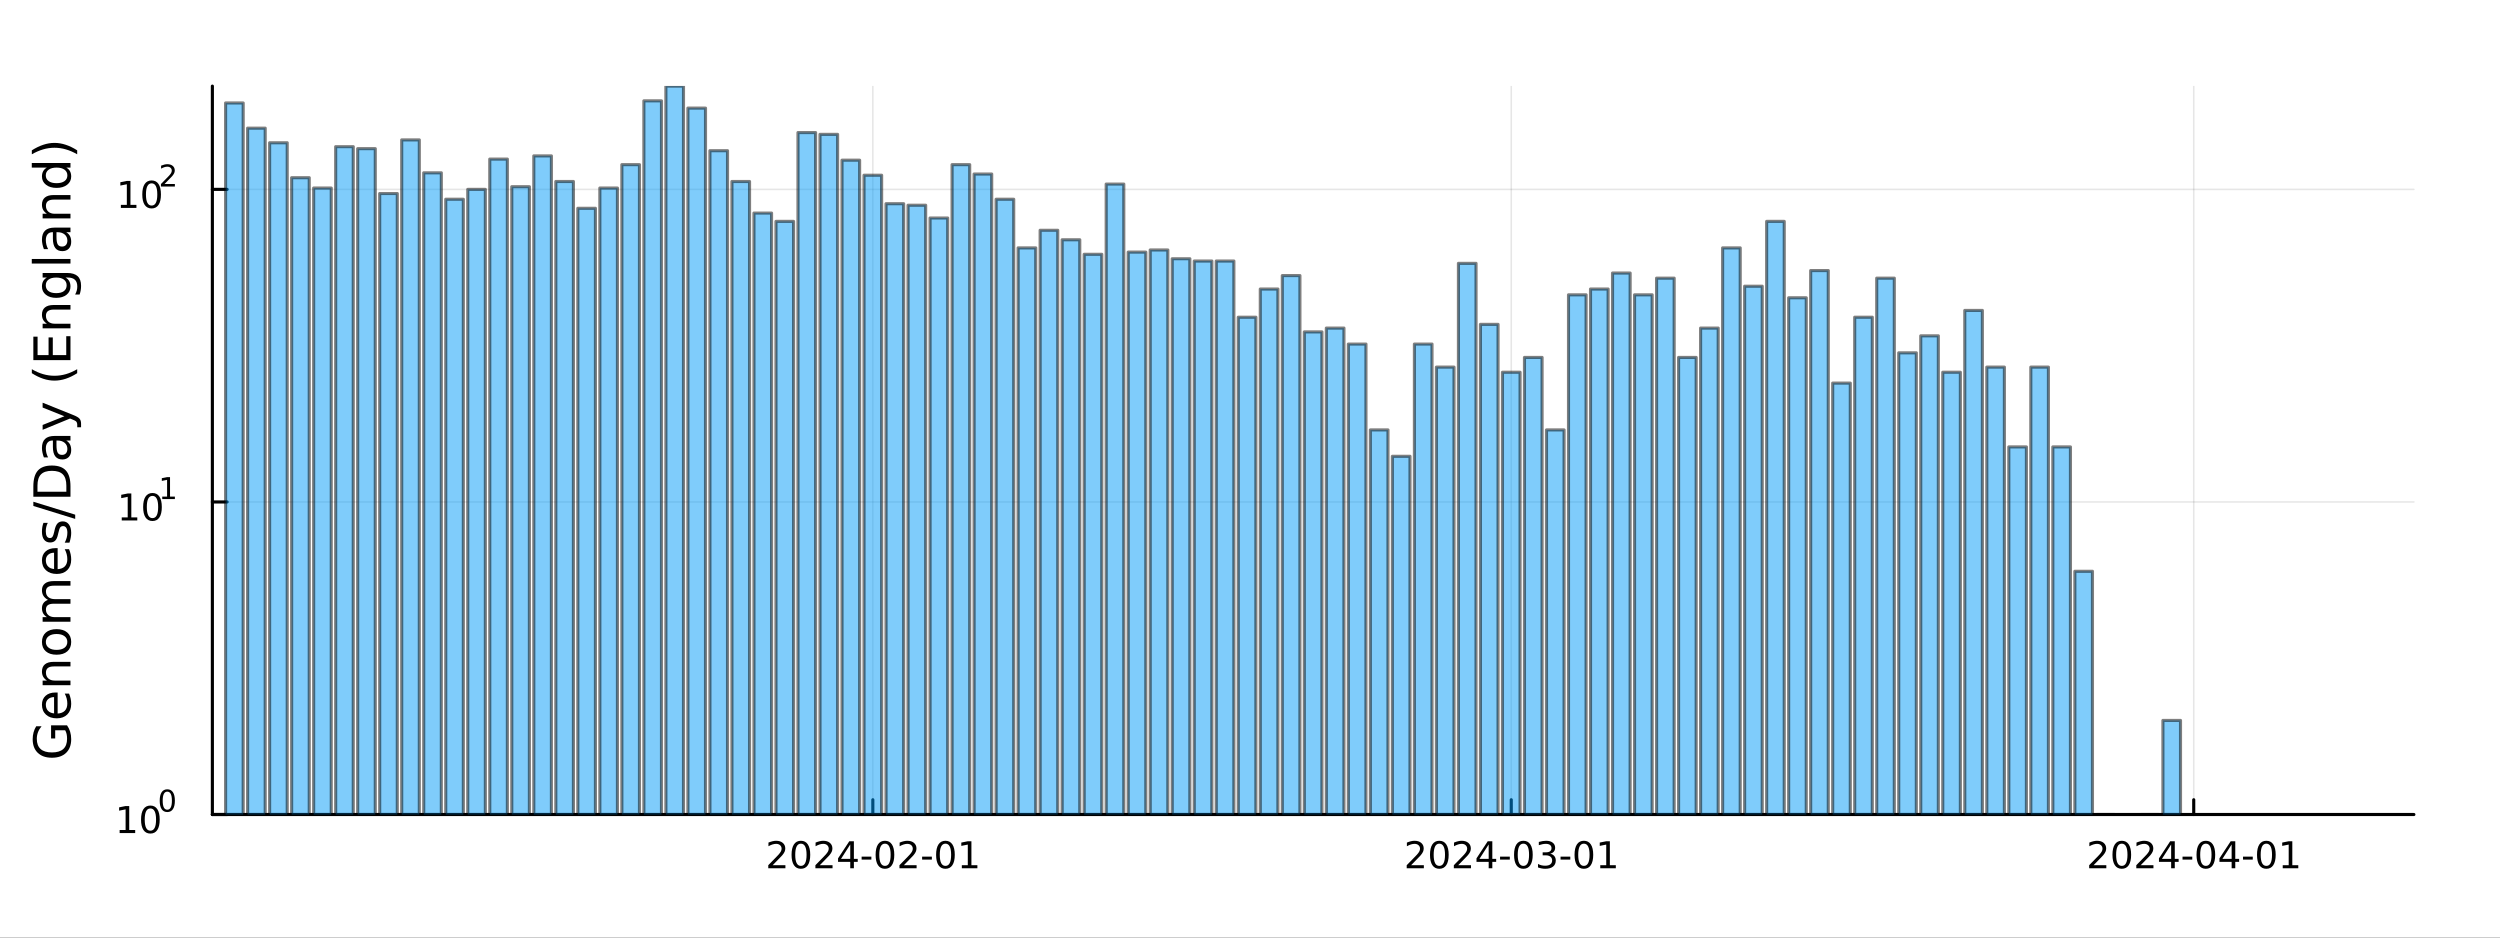 <?xml version="1.0" encoding="utf-8"?>
<svg xmlns="http://www.w3.org/2000/svg" xmlns:xlink="http://www.w3.org/1999/xlink" width="800" height="300" viewBox="0 0 3200 1200">
<rect x="0" y="0" width="3200" height="1200" fill="#333333" stroke="none"/>
<defs>
  <clipPath id="clip240">
    <rect x="0" y="0" width="3200" height="1200"/>
  </clipPath>
</defs>
<path clip-path="url(#clip240)" d="M0 1200 L3200 1200 L3200 0 L0 0  Z" fill="#ffffff" fill-rule="evenodd" fill-opacity="1"/>
<defs>
  <clipPath id="clip241">
    <rect x="640" y="0" width="2241" height="1200"/>
  </clipPath>
</defs>
<path clip-path="url(#clip240)" d="M271.839 1042.58 L3089.76 1042.58 L3089.76 110.236 L271.839 110.236  Z" fill="#ffffff" fill-rule="evenodd" fill-opacity="1"/>
<defs>
  <clipPath id="clip242">
    <rect x="271" y="110" width="2819" height="933"/>
  </clipPath>
</defs>
<polyline clip-path="url(#clip242)" style="stroke:#000000; stroke-linecap:round; stroke-linejoin:round; stroke-width:2; stroke-opacity:0.1; fill:none" points="1117.22,1042.58 1117.22,110.236 "/>
<polyline clip-path="url(#clip242)" style="stroke:#000000; stroke-linecap:round; stroke-linejoin:round; stroke-width:2; stroke-opacity:0.1; fill:none" points="1934.41,1042.58 1934.41,110.236 "/>
<polyline clip-path="url(#clip242)" style="stroke:#000000; stroke-linecap:round; stroke-linejoin:round; stroke-width:2; stroke-opacity:0.1; fill:none" points="2807.97,1042.58 2807.97,110.236 "/>
<polyline clip-path="url(#clip240)" style="stroke:#000000; stroke-linecap:round; stroke-linejoin:round; stroke-width:4; stroke-opacity:1; fill:none" points="271.839,1042.58 3089.76,1042.58 "/>
<polyline clip-path="url(#clip240)" style="stroke:#000000; stroke-linecap:round; stroke-linejoin:round; stroke-width:4; stroke-opacity:1; fill:none" points="1117.22,1042.58 1117.22,1023.68 "/>
<polyline clip-path="url(#clip240)" style="stroke:#000000; stroke-linecap:round; stroke-linejoin:round; stroke-width:4; stroke-opacity:1; fill:none" points="1934.41,1042.58 1934.41,1023.68 "/>
<polyline clip-path="url(#clip240)" style="stroke:#000000; stroke-linecap:round; stroke-linejoin:round; stroke-width:4; stroke-opacity:1; fill:none" points="2807.97,1042.58 2807.97,1023.68 "/>
<path clip-path="url(#clip240)" d="M989.011 1107.44 L1005.33 1107.44 L1005.33 1111.38 L983.386 1111.38 L983.386 1107.44 Q986.048 1104.69 990.632 1100.06 Q995.238 1095.4 996.419 1094.06 Q998.664 1091.54 999.544 1089.8 Q1000.45 1088.04 1000.45 1086.35 Q1000.45 1083.6 998.502 1081.86 Q996.581 1080.13 993.479 1080.13 Q991.28 1080.13 988.826 1080.89 Q986.396 1081.65 983.618 1083.2 L983.618 1078.48 Q986.442 1077.35 988.896 1076.77 Q991.349 1076.19 993.386 1076.19 Q998.757 1076.19 1001.95 1078.88 Q1005.15 1081.56 1005.15 1086.05 Q1005.15 1088.18 1004.34 1090.1 Q1003.55 1092 1001.44 1094.59 Q1000.86 1095.26 997.761 1098.48 Q994.659 1101.68 989.011 1107.44 Z" fill="#000000" fill-rule="nonzero" fill-opacity="1" /><path clip-path="url(#clip240)" d="M1025.15 1079.89 Q1021.53 1079.89 1019.71 1083.46 Q1017.9 1087 1017.9 1094.13 Q1017.9 1101.24 1019.71 1104.8 Q1021.53 1108.34 1025.15 1108.34 Q1028.78 1108.34 1030.59 1104.8 Q1032.41 1101.24 1032.41 1094.13 Q1032.41 1087 1030.59 1083.46 Q1028.78 1079.89 1025.15 1079.89 M1025.15 1076.19 Q1030.96 1076.19 1034.01 1080.8 Q1037.09 1085.38 1037.09 1094.13 Q1037.09 1102.86 1034.01 1107.46 Q1030.96 1112.05 1025.15 1112.05 Q1019.34 1112.05 1016.26 1107.46 Q1013.2 1102.86 1013.2 1094.13 Q1013.2 1085.38 1016.26 1080.8 Q1019.34 1076.19 1025.15 1076.19 Z" fill="#000000" fill-rule="nonzero" fill-opacity="1" /><path clip-path="url(#clip240)" d="M1049.34 1107.44 L1065.65 1107.44 L1065.65 1111.38 L1043.71 1111.38 L1043.71 1107.44 Q1046.37 1104.69 1050.96 1100.06 Q1055.56 1095.4 1056.74 1094.06 Q1058.99 1091.54 1059.87 1089.8 Q1060.77 1088.04 1060.77 1086.35 Q1060.77 1083.6 1058.83 1081.86 Q1056.9 1080.13 1053.8 1080.13 Q1051.6 1080.13 1049.15 1080.89 Q1046.72 1081.65 1043.94 1083.2 L1043.94 1078.48 Q1046.77 1077.35 1049.22 1076.77 Q1051.67 1076.19 1053.71 1076.19 Q1059.08 1076.19 1062.27 1078.88 Q1065.47 1081.56 1065.47 1086.05 Q1065.47 1088.18 1064.66 1090.1 Q1063.87 1092 1061.77 1094.59 Q1061.19 1095.26 1058.08 1098.48 Q1054.98 1101.68 1049.34 1107.44 Z" fill="#000000" fill-rule="nonzero" fill-opacity="1" /><path clip-path="url(#clip240)" d="M1088.32 1080.89 L1076.51 1099.34 L1088.32 1099.34 L1088.32 1080.89 M1087.09 1076.82 L1092.97 1076.82 L1092.97 1099.34 L1097.9 1099.34 L1097.9 1103.23 L1092.97 1103.23 L1092.97 1111.38 L1088.32 1111.38 L1088.32 1103.23 L1072.71 1103.23 L1072.71 1098.71 L1087.09 1076.82 Z" fill="#000000" fill-rule="nonzero" fill-opacity="1" /><path clip-path="url(#clip240)" d="M1102.88 1096.49 L1115.35 1096.49 L1115.35 1100.29 L1102.88 1100.29 L1102.88 1096.49 Z" fill="#000000" fill-rule="nonzero" fill-opacity="1" /><path clip-path="url(#clip240)" d="M1132.74 1079.89 Q1129.13 1079.89 1127.3 1083.46 Q1125.49 1087 1125.49 1094.13 Q1125.49 1101.24 1127.3 1104.8 Q1129.13 1108.34 1132.74 1108.34 Q1136.37 1108.34 1138.18 1104.8 Q1140.01 1101.24 1140.01 1094.13 Q1140.01 1087 1138.18 1083.46 Q1136.37 1079.89 1132.74 1079.89 M1132.74 1076.19 Q1138.55 1076.19 1141.6 1080.8 Q1144.68 1085.38 1144.68 1094.13 Q1144.68 1102.86 1141.6 1107.46 Q1138.55 1112.05 1132.74 1112.05 Q1126.93 1112.05 1123.85 1107.46 Q1120.79 1102.86 1120.79 1094.13 Q1120.79 1085.38 1123.85 1080.8 Q1126.93 1076.19 1132.74 1076.19 Z" fill="#000000" fill-rule="nonzero" fill-opacity="1" /><path clip-path="url(#clip240)" d="M1156.93 1107.44 L1173.25 1107.44 L1173.25 1111.38 L1151.3 1111.38 L1151.3 1107.44 Q1153.96 1104.69 1158.55 1100.06 Q1163.15 1095.4 1164.33 1094.06 Q1166.58 1091.54 1167.46 1089.8 Q1168.36 1088.04 1168.36 1086.35 Q1168.36 1083.6 1166.42 1081.86 Q1164.5 1080.13 1161.39 1080.13 Q1159.2 1080.13 1156.74 1080.89 Q1154.31 1081.65 1151.53 1083.2 L1151.53 1078.48 Q1154.36 1077.35 1156.81 1076.77 Q1159.26 1076.19 1161.3 1076.19 Q1166.67 1076.19 1169.87 1078.88 Q1173.06 1081.56 1173.06 1086.05 Q1173.06 1088.18 1172.25 1090.1 Q1171.46 1092 1169.36 1094.59 Q1168.78 1095.26 1165.68 1098.48 Q1162.58 1101.68 1156.93 1107.44 Z" fill="#000000" fill-rule="nonzero" fill-opacity="1" /><path clip-path="url(#clip240)" d="M1180.31 1096.49 L1192.78 1096.49 L1192.78 1100.29 L1180.31 1100.29 L1180.31 1096.49 Z" fill="#000000" fill-rule="nonzero" fill-opacity="1" /><path clip-path="url(#clip240)" d="M1210.17 1079.89 Q1206.56 1079.89 1204.73 1083.46 Q1202.92 1087 1202.92 1094.13 Q1202.92 1101.24 1204.73 1104.8 Q1206.56 1108.34 1210.17 1108.34 Q1213.8 1108.34 1215.61 1104.8 Q1217.44 1101.24 1217.44 1094.13 Q1217.44 1087 1215.61 1083.46 Q1213.8 1079.89 1210.17 1079.89 M1210.17 1076.19 Q1215.98 1076.19 1219.03 1080.8 Q1222.11 1085.38 1222.11 1094.13 Q1222.11 1102.86 1219.03 1107.46 Q1215.98 1112.05 1210.17 1112.05 Q1204.36 1112.05 1201.28 1107.46 Q1198.22 1102.86 1198.22 1094.13 Q1198.22 1085.38 1201.28 1080.8 Q1204.36 1076.19 1210.17 1076.19 Z" fill="#000000" fill-rule="nonzero" fill-opacity="1" /><path clip-path="url(#clip240)" d="M1231.14 1107.44 L1238.78 1107.44 L1238.78 1081.07 L1230.47 1082.74 L1230.47 1078.48 L1238.73 1076.82 L1243.41 1076.82 L1243.41 1107.44 L1251.05 1107.44 L1251.05 1111.38 L1231.14 1111.38 L1231.14 1107.44 Z" fill="#000000" fill-rule="nonzero" fill-opacity="1" /><path clip-path="url(#clip240)" d="M1806.21 1107.44 L1822.53 1107.44 L1822.53 1111.38 L1800.58 1111.38 L1800.58 1107.44 Q1803.25 1104.69 1807.83 1100.06 Q1812.44 1095.4 1813.62 1094.06 Q1815.86 1091.54 1816.74 1089.8 Q1817.64 1088.04 1817.64 1086.35 Q1817.64 1083.6 1815.7 1081.86 Q1813.78 1080.13 1810.68 1080.13 Q1808.48 1080.13 1806.02 1080.89 Q1803.59 1081.65 1800.82 1083.2 L1800.82 1078.48 Q1803.64 1077.35 1806.09 1076.77 Q1808.55 1076.19 1810.58 1076.19 Q1815.95 1076.19 1819.15 1078.88 Q1822.34 1081.56 1822.34 1086.05 Q1822.34 1088.18 1821.53 1090.1 Q1820.75 1092 1818.64 1094.59 Q1818.06 1095.26 1814.96 1098.48 Q1811.86 1101.68 1806.21 1107.44 Z" fill="#000000" fill-rule="nonzero" fill-opacity="1" /><path clip-path="url(#clip240)" d="M1842.34 1079.89 Q1838.73 1079.89 1836.9 1083.46 Q1835.1 1087 1835.1 1094.13 Q1835.1 1101.24 1836.9 1104.8 Q1838.73 1108.34 1842.34 1108.34 Q1845.98 1108.34 1847.78 1104.8 Q1849.61 1101.24 1849.61 1094.13 Q1849.61 1087 1847.78 1083.46 Q1845.98 1079.89 1842.34 1079.89 M1842.34 1076.19 Q1848.15 1076.19 1851.21 1080.8 Q1854.29 1085.38 1854.29 1094.13 Q1854.29 1102.86 1851.21 1107.46 Q1848.15 1112.05 1842.34 1112.05 Q1836.53 1112.05 1833.45 1107.46 Q1830.4 1102.86 1830.4 1094.13 Q1830.4 1085.38 1833.45 1080.8 Q1836.53 1076.19 1842.34 1076.19 Z" fill="#000000" fill-rule="nonzero" fill-opacity="1" /><path clip-path="url(#clip240)" d="M1866.53 1107.44 L1882.85 1107.44 L1882.85 1111.38 L1860.91 1111.38 L1860.91 1107.44 Q1863.57 1104.69 1868.15 1100.06 Q1872.76 1095.4 1873.94 1094.06 Q1876.19 1091.54 1877.07 1089.8 Q1877.97 1088.04 1877.97 1086.35 Q1877.97 1083.6 1876.02 1081.86 Q1874.1 1080.13 1871 1080.13 Q1868.8 1080.13 1866.35 1080.89 Q1863.92 1081.65 1861.14 1083.2 L1861.14 1078.48 Q1863.96 1077.35 1866.42 1076.77 Q1868.87 1076.19 1870.91 1076.19 Q1876.28 1076.19 1879.47 1078.88 Q1882.67 1081.56 1882.67 1086.05 Q1882.67 1088.18 1881.86 1090.1 Q1881.07 1092 1878.96 1094.59 Q1878.38 1095.26 1875.28 1098.48 Q1872.18 1101.68 1866.53 1107.44 Z" fill="#000000" fill-rule="nonzero" fill-opacity="1" /><path clip-path="url(#clip240)" d="M1905.51 1080.89 L1893.71 1099.34 L1905.51 1099.34 L1905.51 1080.89 M1904.29 1076.82 L1910.17 1076.82 L1910.17 1099.34 L1915.1 1099.34 L1915.1 1103.23 L1910.17 1103.23 L1910.17 1111.38 L1905.51 1111.38 L1905.51 1103.23 L1889.91 1103.23 L1889.91 1098.71 L1904.29 1076.82 Z" fill="#000000" fill-rule="nonzero" fill-opacity="1" /><path clip-path="url(#clip240)" d="M1920.07 1096.49 L1932.55 1096.49 L1932.55 1100.29 L1920.07 1100.29 L1920.07 1096.49 Z" fill="#000000" fill-rule="nonzero" fill-opacity="1" /><path clip-path="url(#clip240)" d="M1949.94 1079.89 Q1946.32 1079.89 1944.5 1083.46 Q1942.69 1087 1942.69 1094.13 Q1942.69 1101.24 1944.5 1104.8 Q1946.32 1108.34 1949.94 1108.34 Q1953.57 1108.34 1955.38 1104.8 Q1957.2 1101.24 1957.2 1094.13 Q1957.2 1087 1955.38 1083.46 Q1953.57 1079.89 1949.94 1079.89 M1949.94 1076.19 Q1955.75 1076.19 1958.8 1080.8 Q1961.88 1085.38 1961.88 1094.13 Q1961.88 1102.86 1958.8 1107.46 Q1955.75 1112.05 1949.94 1112.05 Q1944.13 1112.05 1941.05 1107.46 Q1937.99 1102.86 1937.99 1094.13 Q1937.99 1085.38 1941.05 1080.8 Q1944.13 1076.19 1949.94 1076.19 Z" fill="#000000" fill-rule="nonzero" fill-opacity="1" /><path clip-path="url(#clip240)" d="M1984.26 1092.74 Q1987.62 1093.46 1989.5 1095.73 Q1991.39 1098 1991.39 1101.33 Q1991.39 1106.45 1987.88 1109.25 Q1984.36 1112.05 1977.88 1112.05 Q1975.7 1112.05 1973.38 1111.61 Q1971.09 1111.19 1968.64 1110.33 L1968.64 1105.82 Q1970.58 1106.95 1972.9 1107.53 Q1975.21 1108.11 1977.74 1108.11 Q1982.13 1108.11 1984.43 1106.38 Q1986.74 1104.64 1986.74 1101.33 Q1986.74 1098.27 1984.59 1096.56 Q1982.46 1094.82 1978.64 1094.82 L1974.61 1094.82 L1974.61 1090.98 L1978.82 1090.98 Q1982.27 1090.98 1984.1 1089.62 Q1985.93 1088.23 1985.93 1085.64 Q1985.93 1082.97 1984.03 1081.56 Q1982.16 1080.13 1978.64 1080.13 Q1976.72 1080.13 1974.52 1080.54 Q1972.32 1080.96 1969.68 1081.84 L1969.68 1077.67 Q1972.34 1076.93 1974.66 1076.56 Q1977 1076.19 1979.06 1076.19 Q1984.38 1076.19 1987.48 1078.62 Q1990.58 1081.03 1990.58 1085.15 Q1990.58 1088.02 1988.94 1090.01 Q1987.3 1091.98 1984.26 1092.74 Z" fill="#000000" fill-rule="nonzero" fill-opacity="1" /><path clip-path="url(#clip240)" d="M1997.5 1096.49 L2009.98 1096.49 L2009.98 1100.29 L1997.5 1100.29 L1997.5 1096.49 Z" fill="#000000" fill-rule="nonzero" fill-opacity="1" /><path clip-path="url(#clip240)" d="M2027.37 1079.89 Q2023.75 1079.89 2021.93 1083.46 Q2020.12 1087 2020.12 1094.13 Q2020.12 1101.24 2021.93 1104.8 Q2023.75 1108.34 2027.37 1108.34 Q2031 1108.34 2032.81 1104.8 Q2034.63 1101.24 2034.63 1094.13 Q2034.63 1087 2032.81 1083.46 Q2031 1079.89 2027.37 1079.89 M2027.37 1076.19 Q2033.18 1076.19 2036.23 1080.8 Q2039.31 1085.38 2039.31 1094.13 Q2039.31 1102.86 2036.23 1107.46 Q2033.18 1112.05 2027.37 1112.05 Q2021.56 1112.05 2018.48 1107.46 Q2015.42 1102.86 2015.42 1094.13 Q2015.42 1085.38 2018.48 1080.8 Q2021.56 1076.19 2027.37 1076.19 Z" fill="#000000" fill-rule="nonzero" fill-opacity="1" /><path clip-path="url(#clip240)" d="M2048.34 1107.44 L2055.98 1107.44 L2055.98 1081.07 L2047.67 1082.74 L2047.67 1078.48 L2055.93 1076.82 L2060.61 1076.82 L2060.61 1107.44 L2068.25 1107.44 L2068.25 1111.38 L2048.34 1111.38 L2048.34 1107.44 Z" fill="#000000" fill-rule="nonzero" fill-opacity="1" /><path clip-path="url(#clip240)" d="M2679.77 1107.44 L2696.09 1107.44 L2696.09 1111.38 L2674.14 1111.38 L2674.14 1107.44 Q2676.8 1104.69 2681.39 1100.06 Q2685.99 1095.4 2687.17 1094.06 Q2689.42 1091.54 2690.3 1089.8 Q2691.2 1088.04 2691.2 1086.35 Q2691.2 1083.6 2689.26 1081.86 Q2687.34 1080.13 2684.23 1080.13 Q2682.03 1080.13 2679.58 1080.89 Q2677.15 1081.65 2674.37 1083.2 L2674.37 1078.48 Q2677.2 1077.35 2679.65 1076.77 Q2682.1 1076.19 2684.14 1076.19 Q2689.51 1076.19 2692.71 1078.88 Q2695.9 1081.56 2695.9 1086.05 Q2695.9 1088.18 2695.09 1090.1 Q2694.3 1092 2692.2 1094.59 Q2691.62 1095.26 2688.52 1098.48 Q2685.41 1101.68 2679.77 1107.44 Z" fill="#000000" fill-rule="nonzero" fill-opacity="1" /><path clip-path="url(#clip240)" d="M2715.9 1079.89 Q2712.29 1079.89 2710.46 1083.46 Q2708.65 1087 2708.65 1094.13 Q2708.65 1101.24 2710.46 1104.8 Q2712.29 1108.34 2715.9 1108.34 Q2719.53 1108.34 2721.34 1104.8 Q2723.17 1101.24 2723.17 1094.13 Q2723.17 1087 2721.34 1083.46 Q2719.53 1079.89 2715.9 1079.89 M2715.9 1076.19 Q2721.71 1076.19 2724.77 1080.8 Q2727.84 1085.38 2727.84 1094.13 Q2727.84 1102.86 2724.77 1107.46 Q2721.71 1112.05 2715.9 1112.05 Q2710.09 1112.05 2707.01 1107.46 Q2703.96 1102.86 2703.96 1094.13 Q2703.96 1085.38 2707.01 1080.8 Q2710.09 1076.19 2715.9 1076.19 Z" fill="#000000" fill-rule="nonzero" fill-opacity="1" /><path clip-path="url(#clip240)" d="M2740.09 1107.44 L2756.41 1107.44 L2756.41 1111.38 L2734.46 1111.38 L2734.46 1107.44 Q2737.13 1104.69 2741.71 1100.06 Q2746.32 1095.4 2747.5 1094.06 Q2749.74 1091.54 2750.62 1089.8 Q2751.52 1088.04 2751.52 1086.35 Q2751.52 1083.6 2749.58 1081.86 Q2747.66 1080.13 2744.56 1080.13 Q2742.36 1080.13 2739.9 1080.89 Q2737.47 1081.65 2734.7 1083.2 L2734.7 1078.48 Q2737.52 1077.35 2739.97 1076.77 Q2742.43 1076.19 2744.46 1076.19 Q2749.84 1076.19 2753.03 1078.88 Q2756.22 1081.56 2756.22 1086.05 Q2756.22 1088.18 2755.41 1090.1 Q2754.63 1092 2752.52 1094.59 Q2751.94 1095.26 2748.84 1098.48 Q2745.74 1101.68 2740.09 1107.44 Z" fill="#000000" fill-rule="nonzero" fill-opacity="1" /><path clip-path="url(#clip240)" d="M2779.07 1080.89 L2767.27 1099.34 L2779.07 1099.34 L2779.07 1080.89 M2777.84 1076.82 L2783.72 1076.82 L2783.72 1099.34 L2788.65 1099.34 L2788.65 1103.23 L2783.72 1103.23 L2783.72 1111.38 L2779.07 1111.38 L2779.07 1103.23 L2763.47 1103.23 L2763.47 1098.71 L2777.84 1076.82 Z" fill="#000000" fill-rule="nonzero" fill-opacity="1" /><path clip-path="url(#clip240)" d="M2793.63 1096.49 L2806.11 1096.49 L2806.11 1100.29 L2793.63 1100.29 L2793.63 1096.49 Z" fill="#000000" fill-rule="nonzero" fill-opacity="1" /><path clip-path="url(#clip240)" d="M2823.49 1079.89 Q2819.88 1079.89 2818.05 1083.46 Q2816.25 1087 2816.25 1094.13 Q2816.25 1101.24 2818.05 1104.8 Q2819.88 1108.34 2823.49 1108.34 Q2827.13 1108.34 2828.93 1104.8 Q2830.76 1101.24 2830.76 1094.13 Q2830.76 1087 2828.93 1083.46 Q2827.13 1079.89 2823.49 1079.89 M2823.49 1076.19 Q2829.3 1076.19 2832.36 1080.8 Q2835.44 1085.38 2835.44 1094.13 Q2835.44 1102.86 2832.36 1107.46 Q2829.3 1112.05 2823.49 1112.05 Q2817.68 1112.05 2814.6 1107.46 Q2811.55 1102.86 2811.55 1094.13 Q2811.55 1085.38 2814.6 1080.8 Q2817.68 1076.19 2823.49 1076.19 Z" fill="#000000" fill-rule="nonzero" fill-opacity="1" /><path clip-path="url(#clip240)" d="M2856.5 1080.89 L2844.7 1099.34 L2856.5 1099.34 L2856.5 1080.89 M2855.27 1076.82 L2861.15 1076.82 L2861.15 1099.34 L2866.08 1099.34 L2866.08 1103.23 L2861.15 1103.23 L2861.15 1111.38 L2856.5 1111.38 L2856.5 1103.23 L2840.9 1103.23 L2840.9 1098.71 L2855.27 1076.82 Z" fill="#000000" fill-rule="nonzero" fill-opacity="1" /><path clip-path="url(#clip240)" d="M2871.06 1096.49 L2883.54 1096.49 L2883.54 1100.29 L2871.06 1100.29 L2871.06 1096.49 Z" fill="#000000" fill-rule="nonzero" fill-opacity="1" /><path clip-path="url(#clip240)" d="M2900.92 1079.89 Q2897.31 1079.89 2895.48 1083.46 Q2893.68 1087 2893.68 1094.13 Q2893.68 1101.24 2895.48 1104.8 Q2897.31 1108.34 2900.92 1108.34 Q2904.56 1108.34 2906.36 1104.8 Q2908.19 1101.24 2908.19 1094.13 Q2908.19 1087 2906.36 1083.46 Q2904.56 1079.89 2900.92 1079.89 M2900.92 1076.19 Q2906.73 1076.19 2909.79 1080.8 Q2912.87 1085.38 2912.87 1094.13 Q2912.87 1102.86 2909.79 1107.46 Q2906.73 1112.05 2900.92 1112.05 Q2895.11 1112.05 2892.03 1107.46 Q2888.98 1102.86 2888.98 1094.13 Q2888.98 1085.38 2892.03 1080.8 Q2895.11 1076.19 2900.92 1076.19 Z" fill="#000000" fill-rule="nonzero" fill-opacity="1" /><path clip-path="url(#clip240)" d="M2921.89 1107.44 L2929.53 1107.44 L2929.53 1081.07 L2921.22 1082.74 L2921.22 1078.48 L2929.49 1076.82 L2934.16 1076.82 L2934.16 1107.44 L2941.8 1107.44 L2941.8 1111.38 L2921.89 1111.38 L2921.89 1107.44 Z" fill="#000000" fill-rule="nonzero" fill-opacity="1" /><polyline clip-path="url(#clip242)" style="stroke:#000000; stroke-linecap:round; stroke-linejoin:round; stroke-width:2; stroke-opacity:0.1; fill:none" points="271.839,1042.58 3089.76,1042.58 "/>
<polyline clip-path="url(#clip242)" style="stroke:#000000; stroke-linecap:round; stroke-linejoin:round; stroke-width:2; stroke-opacity:0.1; fill:none" points="271.839,642.501 3089.76,642.501 "/>
<polyline clip-path="url(#clip242)" style="stroke:#000000; stroke-linecap:round; stroke-linejoin:round; stroke-width:2; stroke-opacity:0.1; fill:none" points="271.839,242.426 3089.76,242.426 "/>
<polyline clip-path="url(#clip240)" style="stroke:#000000; stroke-linecap:round; stroke-linejoin:round; stroke-width:4; stroke-opacity:1; fill:none" points="271.839,1042.58 271.839,110.236 "/>
<polyline clip-path="url(#clip240)" style="stroke:#000000; stroke-linecap:round; stroke-linejoin:round; stroke-width:4; stroke-opacity:1; fill:none" points="271.839,1042.58 290.737,1042.58 "/>
<polyline clip-path="url(#clip240)" style="stroke:#000000; stroke-linecap:round; stroke-linejoin:round; stroke-width:4; stroke-opacity:1; fill:none" points="271.839,642.501 290.737,642.501 "/>
<polyline clip-path="url(#clip240)" style="stroke:#000000; stroke-linecap:round; stroke-linejoin:round; stroke-width:4; stroke-opacity:1; fill:none" points="271.839,242.426 290.737,242.426 "/>
<path clip-path="url(#clip240)" d="M153.134 1062.37 L160.772 1062.37 L160.772 1036 L152.462 1037.67 L152.462 1033.41 L160.726 1031.74 L165.402 1031.74 L165.402 1062.37 L173.041 1062.37 L173.041 1066.3 L153.134 1066.3 L153.134 1062.37 Z" fill="#000000" fill-rule="nonzero" fill-opacity="1" /><path clip-path="url(#clip240)" d="M192.485 1034.82 Q188.874 1034.82 187.045 1038.39 Q185.24 1041.93 185.24 1049.06 Q185.24 1056.16 187.045 1059.73 Q188.874 1063.27 192.485 1063.27 Q196.119 1063.27 197.925 1059.73 Q199.754 1056.16 199.754 1049.06 Q199.754 1041.93 197.925 1038.39 Q196.119 1034.82 192.485 1034.82 M192.485 1031.12 Q198.295 1031.12 201.351 1035.72 Q204.43 1040.31 204.43 1049.06 Q204.43 1057.78 201.351 1062.39 Q198.295 1066.97 192.485 1066.97 Q186.675 1066.97 183.596 1062.39 Q180.541 1057.78 180.541 1049.06 Q180.541 1040.31 183.596 1035.72 Q186.675 1031.12 192.485 1031.12 Z" fill="#000000" fill-rule="nonzero" fill-opacity="1" /><path clip-path="url(#clip240)" d="M214.134 1013.31 Q211.2 1013.31 209.715 1016.21 Q208.248 1019.09 208.248 1024.88 Q208.248 1030.66 209.715 1033.55 Q211.2 1036.43 214.134 1036.43 Q217.087 1036.43 218.554 1033.55 Q220.04 1030.66 220.04 1024.88 Q220.04 1019.09 218.554 1016.21 Q217.087 1013.31 214.134 1013.31 M214.134 1010.31 Q218.855 1010.31 221.338 1014.05 Q223.839 1017.77 223.839 1024.88 Q223.839 1031.97 221.338 1035.71 Q218.855 1039.44 214.134 1039.44 Q209.414 1039.44 206.912 1035.71 Q204.43 1031.97 204.43 1024.88 Q204.43 1017.77 206.912 1014.05 Q209.414 1010.31 214.134 1010.31 Z" fill="#000000" fill-rule="nonzero" fill-opacity="1" /><path clip-path="url(#clip240)" d="M155.823 662.294 L163.462 662.294 L163.462 635.928 L155.152 637.595 L155.152 633.335 L163.416 631.669 L168.092 631.669 L168.092 662.294 L175.73 662.294 L175.73 666.229 L155.823 666.229 L155.823 662.294 Z" fill="#000000" fill-rule="nonzero" fill-opacity="1" /><path clip-path="url(#clip240)" d="M195.175 634.747 Q191.564 634.747 189.735 638.312 Q187.929 641.854 187.929 648.983 Q187.929 656.09 189.735 659.655 Q191.564 663.196 195.175 663.196 Q198.809 663.196 200.615 659.655 Q202.443 656.09 202.443 648.983 Q202.443 641.854 200.615 638.312 Q198.809 634.747 195.175 634.747 M195.175 631.044 Q200.985 631.044 204.04 635.65 Q207.119 640.233 207.119 648.983 Q207.119 657.71 204.04 662.317 Q200.985 666.9 195.175 666.9 Q189.365 666.9 186.286 662.317 Q183.23 657.71 183.23 648.983 Q183.23 640.233 186.286 635.65 Q189.365 631.044 195.175 631.044 Z" fill="#000000" fill-rule="nonzero" fill-opacity="1" /><path clip-path="url(#clip240)" d="M207.665 635.621 L213.871 635.621 L213.871 614.199 L207.119 615.553 L207.119 612.092 L213.833 610.738 L217.633 610.738 L217.633 635.621 L223.839 635.621 L223.839 638.818 L207.665 638.818 L207.665 635.621 Z" fill="#000000" fill-rule="nonzero" fill-opacity="1" /><path clip-path="url(#clip240)" d="M154.713 262.219 L162.352 262.219 L162.352 235.853 L154.042 237.52 L154.042 233.261 L162.306 231.594 L166.982 231.594 L166.982 262.219 L174.621 262.219 L174.621 266.154 L154.713 266.154 L154.713 262.219 Z" fill="#000000" fill-rule="nonzero" fill-opacity="1" /><path clip-path="url(#clip240)" d="M194.065 234.673 Q190.454 234.673 188.625 238.237 Q186.82 241.779 186.82 248.909 Q186.82 256.015 188.625 259.58 Q190.454 263.122 194.065 263.122 Q197.699 263.122 199.505 259.58 Q201.334 256.015 201.334 248.909 Q201.334 241.779 199.505 238.237 Q197.699 234.673 194.065 234.673 M194.065 230.969 Q199.875 230.969 202.931 235.575 Q206.009 240.159 206.009 248.909 Q206.009 257.636 202.931 262.242 Q199.875 266.825 194.065 266.825 Q188.255 266.825 185.176 262.242 Q182.121 257.636 182.121 248.909 Q182.121 240.159 185.176 235.575 Q188.255 230.969 194.065 230.969 Z" fill="#000000" fill-rule="nonzero" fill-opacity="1" /><path clip-path="url(#clip240)" d="M210.58 235.546 L223.839 235.546 L223.839 238.744 L206.009 238.744 L206.009 235.546 Q208.172 233.308 211.896 229.547 Q215.639 225.766 216.598 224.675 Q218.423 222.625 219.137 221.215 Q219.871 219.785 219.871 218.412 Q219.871 216.174 218.291 214.764 Q216.73 213.353 214.21 213.353 Q212.423 213.353 210.429 213.974 Q208.454 214.594 206.198 215.855 L206.198 212.018 Q208.492 211.096 210.486 210.626 Q212.479 210.156 214.134 210.156 Q218.498 210.156 221.093 212.337 Q223.689 214.519 223.689 218.168 Q223.689 219.898 223.03 221.459 Q222.391 223.001 220.68 225.108 Q220.209 225.653 217.689 228.268 Q215.169 230.863 210.58 235.546 Z" fill="#000000" fill-rule="nonzero" fill-opacity="1" /><path clip-path="url(#clip240)" d="M83.427 934.763 L70.664 934.763 L70.664 945.267 L65.38 945.267 L65.38 928.398 L85.782 928.398 Q88.424 932.122 89.793 936.609 Q91.129 941.097 91.129 946.19 Q91.129 957.33 84.636 963.632 Q78.111 969.902 66.494 969.902 Q54.845 969.902 48.352 963.632 Q41.827 957.33 41.827 946.19 Q41.827 941.543 42.973 937.373 Q44.119 933.172 46.347 929.639 L53.19 929.639 Q50.166 933.204 48.638 937.214 Q47.11 941.225 47.11 945.649 Q47.11 954.37 51.98 958.762 Q56.85 963.123 66.494 963.123 Q76.106 963.123 80.976 958.762 Q85.846 954.37 85.846 945.649 Q85.846 942.243 85.273 939.57 Q84.668 936.896 83.427 934.763 Z" fill="#000000" fill-rule="nonzero" fill-opacity="1" /><path clip-path="url(#clip240)" d="M70.918 886.416 L73.783 886.416 L73.783 913.343 Q79.83 912.961 83.013 909.714 Q86.164 906.436 86.164 900.611 Q86.164 897.238 85.337 894.087 Q84.509 890.904 82.854 887.785 L88.392 887.785 Q89.729 890.936 90.429 894.246 Q91.129 897.556 91.129 900.962 Q91.129 909.492 86.164 914.489 Q81.199 919.454 72.732 919.454 Q63.98 919.454 58.855 914.743 Q53.699 910.001 53.699 901.98 Q53.699 894.787 58.346 890.617 Q62.961 886.416 70.918 886.416 M69.2 892.272 Q64.393 892.336 61.529 894.978 Q58.664 897.588 58.664 901.916 Q58.664 906.818 61.433 909.778 Q64.202 912.706 69.231 913.152 L69.2 892.272 Z" fill="#000000" fill-rule="nonzero" fill-opacity="1" /><path clip-path="url(#clip240)" d="M68.69 847.171 L90.206 847.171 L90.206 853.028 L68.881 853.028 Q63.82 853.028 61.306 855.001 Q58.791 856.975 58.791 860.921 Q58.791 865.664 61.815 868.401 Q64.839 871.138 70.059 871.138 L90.206 871.138 L90.206 877.026 L54.558 877.026 L54.558 871.138 L60.096 871.138 Q56.882 869.038 55.29 866.205 Q53.699 863.34 53.699 859.616 Q53.699 853.473 57.518 850.322 Q61.306 847.171 68.69 847.171 Z" fill="#000000" fill-rule="nonzero" fill-opacity="1" /><path clip-path="url(#clip240)" d="M58.664 821.677 Q58.664 826.387 62.356 829.125 Q66.017 831.862 72.414 831.862 Q78.812 831.862 82.504 829.156 Q86.164 826.419 86.164 821.677 Q86.164 816.998 82.472 814.261 Q78.78 811.523 72.414 811.523 Q66.08 811.523 62.388 814.261 Q58.664 816.998 58.664 821.677 M53.699 821.677 Q53.699 814.038 58.664 809.677 Q63.63 805.317 72.414 805.317 Q81.167 805.317 86.164 809.677 Q91.129 814.038 91.129 821.677 Q91.129 829.347 86.164 833.708 Q81.167 838.037 72.414 838.037 Q63.63 838.037 58.664 833.708 Q53.699 829.347 53.699 821.677 Z" fill="#000000" fill-rule="nonzero" fill-opacity="1" /><path clip-path="url(#clip240)" d="M61.401 767.855 Q57.455 765.658 55.577 762.603 Q53.699 759.547 53.699 755.41 Q53.699 749.84 57.614 746.816 Q61.497 743.792 68.69 743.792 L90.206 743.792 L90.206 749.681 L68.881 749.681 Q63.757 749.681 61.274 751.495 Q58.791 753.309 58.791 757.033 Q58.791 761.584 61.815 764.226 Q64.839 766.868 70.059 766.868 L90.206 766.868 L90.206 772.756 L68.881 772.756 Q63.725 772.756 61.274 774.57 Q58.791 776.385 58.791 780.172 Q58.791 784.66 61.847 787.302 Q64.871 789.944 70.059 789.944 L90.206 789.944 L90.206 795.832 L54.558 795.832 L54.558 789.944 L60.096 789.944 Q56.818 787.938 55.259 785.138 Q53.699 782.337 53.699 778.485 Q53.699 774.602 55.672 771.897 Q57.646 769.16 61.401 767.855 Z" fill="#000000" fill-rule="nonzero" fill-opacity="1" /><path clip-path="url(#clip240)" d="M70.918 701.619 L73.783 701.619 L73.783 728.546 Q79.83 728.164 83.013 724.918 Q86.164 721.64 86.164 715.815 Q86.164 712.441 85.337 709.29 Q84.509 706.107 82.854 702.988 L88.392 702.988 Q89.729 706.139 90.429 709.449 Q91.129 712.759 91.129 716.165 Q91.129 724.695 86.164 729.692 Q81.199 734.657 72.732 734.657 Q63.98 734.657 58.855 729.947 Q53.699 725.204 53.699 717.184 Q53.699 709.99 58.346 705.821 Q62.961 701.619 70.918 701.619 M69.2 707.476 Q64.393 707.54 61.529 710.181 Q58.664 712.791 58.664 717.12 Q58.664 722.022 61.433 724.982 Q64.202 727.91 69.231 728.355 L69.2 707.476 Z" fill="#000000" fill-rule="nonzero" fill-opacity="1" /><path clip-path="url(#clip240)" d="M55.609 669.282 L61.147 669.282 Q59.874 671.764 59.237 674.438 Q58.601 677.111 58.601 679.976 Q58.601 684.337 59.937 686.533 Q61.274 688.697 63.948 688.697 Q65.985 688.697 67.162 687.137 Q68.308 685.578 69.359 680.867 L69.804 678.862 Q71.141 672.624 73.592 670.014 Q76.011 667.372 80.371 667.372 Q85.337 667.372 88.233 671.319 Q91.129 675.234 91.129 682.109 Q91.129 684.973 90.556 688.092 Q90.015 691.18 88.901 694.617 L82.854 694.617 Q84.541 691.371 85.4 688.22 Q86.228 685.069 86.228 681.981 Q86.228 677.844 84.827 675.616 Q83.395 673.388 80.817 673.388 Q78.43 673.388 77.157 675.011 Q75.883 676.602 74.706 682.045 L74.228 684.082 Q73.082 689.525 70.727 691.944 Q68.34 694.363 64.202 694.363 Q59.173 694.363 56.436 690.798 Q53.699 687.233 53.699 680.676 Q53.699 677.43 54.176 674.565 Q54.654 671.701 55.609 669.282 Z" fill="#000000" fill-rule="nonzero" fill-opacity="1" /><path clip-path="url(#clip240)" d="M42.686 647.638 L42.686 642.227 L96.254 658.778 L96.254 664.189 L42.686 647.638 Z" fill="#000000" fill-rule="nonzero" fill-opacity="1" /><path clip-path="url(#clip240)" d="M47.97 629.4 L84.923 629.4 L84.923 621.634 Q84.923 611.799 80.467 607.248 Q76.011 602.665 66.398 602.665 Q56.85 602.665 52.426 607.248 Q47.97 611.799 47.97 621.634 L47.97 629.4 M42.686 635.83 L42.686 622.621 Q42.686 608.807 48.447 602.346 Q54.176 595.885 66.398 595.885 Q78.684 595.885 84.445 602.378 Q90.206 608.871 90.206 622.621 L90.206 635.83 L42.686 635.83 Z" fill="#000000" fill-rule="nonzero" fill-opacity="1" /><path clip-path="url(#clip240)" d="M72.287 569.69 Q72.287 576.788 73.91 579.525 Q75.533 582.262 79.448 582.262 Q82.567 582.262 84.413 580.225 Q86.228 578.157 86.228 574.624 Q86.228 569.754 82.79 566.826 Q79.321 563.866 73.592 563.866 L72.287 563.866 L72.287 569.69 M69.868 558.009 L90.206 558.009 L90.206 563.866 L84.795 563.866 Q88.042 565.871 89.602 568.863 Q91.129 571.855 91.129 576.183 Q91.129 581.658 88.074 584.904 Q84.986 588.119 79.83 588.119 Q73.815 588.119 70.759 584.108 Q67.704 580.066 67.704 572.077 L67.704 563.866 L67.131 563.866 Q63.088 563.866 60.892 566.539 Q58.664 569.181 58.664 573.987 Q58.664 577.043 59.396 579.939 Q60.128 582.835 61.592 585.509 L56.182 585.509 Q54.94 582.294 54.336 579.271 Q53.699 576.247 53.699 573.382 Q53.699 565.648 57.709 561.829 Q61.72 558.009 69.868 558.009 Z" fill="#000000" fill-rule="nonzero" fill-opacity="1" /><path clip-path="url(#clip240)" d="M93.516 531.114 Q99.882 533.597 101.824 535.952 Q103.765 538.307 103.765 542.254 L103.765 546.933 L98.864 546.933 L98.864 543.495 Q98.864 541.076 97.718 539.74 Q96.572 538.403 92.307 536.779 L89.633 535.729 L54.558 550.147 L54.558 543.941 L82.44 532.801 L54.558 521.661 L54.558 515.454 L93.516 531.114 Z" fill="#000000" fill-rule="nonzero" fill-opacity="1" /><path clip-path="url(#clip240)" d="M40.745 472.581 Q48.065 476.846 55.227 478.915 Q62.388 480.984 69.74 480.984 Q77.093 480.984 84.318 478.915 Q91.511 476.815 98.8 472.581 L98.8 477.674 Q91.32 482.448 84.095 484.835 Q76.87 487.191 69.74 487.191 Q62.643 487.191 55.45 484.835 Q48.256 482.48 40.745 477.674 L40.745 472.581 Z" fill="#000000" fill-rule="nonzero" fill-opacity="1" /><path clip-path="url(#clip240)" d="M42.686 460.964 L42.686 430.918 L48.097 430.918 L48.097 454.535 L62.165 454.535 L62.165 431.904 L67.576 431.904 L67.576 454.535 L84.795 454.535 L84.795 430.345 L90.206 430.345 L90.206 460.964 L42.686 460.964 Z" fill="#000000" fill-rule="nonzero" fill-opacity="1" /><path clip-path="url(#clip240)" d="M68.69 390.4 L90.206 390.4 L90.206 396.256 L68.881 396.256 Q63.82 396.256 61.306 398.23 Q58.791 400.203 58.791 404.15 Q58.791 408.892 61.815 411.63 Q64.839 414.367 70.059 414.367 L90.206 414.367 L90.206 420.255 L54.558 420.255 L54.558 414.367 L60.096 414.367 Q56.882 412.266 55.29 409.433 Q53.699 406.569 53.699 402.845 Q53.699 396.702 57.518 393.551 Q61.306 390.4 68.69 390.4 Z" fill="#000000" fill-rule="nonzero" fill-opacity="1" /><path clip-path="url(#clip240)" d="M71.969 355.261 Q65.603 355.261 62.102 357.903 Q58.601 360.513 58.601 365.255 Q58.601 369.966 62.102 372.608 Q65.603 375.218 71.969 375.218 Q78.302 375.218 81.804 372.608 Q85.305 369.966 85.305 365.255 Q85.305 360.513 81.804 357.903 Q78.302 355.261 71.969 355.261 M85.782 349.405 Q94.885 349.405 99.309 353.447 Q103.765 357.489 103.765 365.828 Q103.765 368.916 103.288 371.653 Q102.842 374.39 101.887 376.968 L96.19 376.968 Q97.591 374.39 98.259 371.876 Q98.927 369.361 98.927 366.751 Q98.927 360.99 95.904 358.126 Q92.912 355.261 86.832 355.261 L83.936 355.261 Q87.087 357.076 88.647 359.908 Q90.206 362.741 90.206 366.688 Q90.206 373.244 85.209 377.255 Q80.212 381.265 71.969 381.265 Q63.693 381.265 58.696 377.255 Q53.699 373.244 53.699 366.688 Q53.699 362.741 55.259 359.908 Q56.818 357.076 59.969 355.261 L54.558 355.261 L54.558 349.405 L85.782 349.405 Z" fill="#000000" fill-rule="nonzero" fill-opacity="1" /><path clip-path="url(#clip240)" d="M40.681 337.342 L40.681 331.485 L90.206 331.485 L90.206 337.342 L40.681 337.342 Z" fill="#000000" fill-rule="nonzero" fill-opacity="1" /><path clip-path="url(#clip240)" d="M72.287 303.031 Q72.287 310.128 73.91 312.866 Q75.533 315.603 79.448 315.603 Q82.567 315.603 84.413 313.566 Q86.228 311.497 86.228 307.964 Q86.228 303.094 82.79 300.166 Q79.321 297.206 73.592 297.206 L72.287 297.206 L72.287 303.031 M69.868 291.35 L90.206 291.35 L90.206 297.206 L84.795 297.206 Q88.042 299.211 89.602 302.203 Q91.129 305.195 91.129 309.524 Q91.129 314.998 88.074 318.245 Q84.986 321.459 79.83 321.459 Q73.815 321.459 70.759 317.449 Q67.704 313.407 67.704 305.418 L67.704 297.206 L67.131 297.206 Q63.088 297.206 60.892 299.88 Q58.664 302.521 58.664 307.328 Q58.664 310.383 59.396 313.28 Q60.128 316.176 61.592 318.849 L56.182 318.849 Q54.94 315.635 54.336 312.611 Q53.699 309.587 53.699 306.723 Q53.699 298.988 57.709 295.169 Q61.72 291.35 69.868 291.35 Z" fill="#000000" fill-rule="nonzero" fill-opacity="1" /><path clip-path="url(#clip240)" d="M68.69 249.654 L90.206 249.654 L90.206 255.511 L68.881 255.511 Q63.82 255.511 61.306 257.484 Q58.791 259.457 58.791 263.404 Q58.791 268.147 61.815 270.884 Q64.839 273.621 70.059 273.621 L90.206 273.621 L90.206 279.509 L54.558 279.509 L54.558 273.621 L60.096 273.621 Q56.882 271.52 55.29 268.688 Q53.699 265.823 53.699 262.099 Q53.699 255.956 57.518 252.805 Q61.306 249.654 68.69 249.654 Z" fill="#000000" fill-rule="nonzero" fill-opacity="1" /><path clip-path="url(#clip240)" d="M59.969 214.516 L40.681 214.516 L40.681 208.659 L90.206 208.659 L90.206 214.516 L84.859 214.516 Q88.042 216.362 89.602 219.194 Q91.129 221.995 91.129 225.942 Q91.129 232.403 85.973 236.477 Q80.817 240.519 72.414 240.519 Q64.011 240.519 58.855 236.477 Q53.699 232.403 53.699 225.942 Q53.699 221.995 55.259 219.194 Q56.786 216.362 59.969 214.516 M72.414 234.472 Q78.875 234.472 82.567 231.83 Q86.228 229.157 86.228 224.51 Q86.228 219.863 82.567 217.189 Q78.875 214.516 72.414 214.516 Q65.953 214.516 62.293 217.189 Q58.601 219.863 58.601 224.51 Q58.601 229.157 62.293 231.83 Q65.953 234.472 72.414 234.472 Z" fill="#000000" fill-rule="nonzero" fill-opacity="1" /><path clip-path="url(#clip240)" d="M40.745 197.519 L40.745 192.427 Q48.256 187.652 55.45 185.297 Q62.643 182.91 69.74 182.91 Q76.87 182.91 84.095 185.297 Q91.32 187.652 98.8 192.427 L98.8 197.519 Q91.511 193.286 84.318 191.217 Q77.093 189.116 69.74 189.116 Q62.388 189.116 55.227 191.217 Q48.065 193.286 40.745 197.519 Z" fill="#000000" fill-rule="nonzero" fill-opacity="1" /><path clip-path="url(#clip242)" d="M288.747 131.821 L288.747 1042.58 L311.29 1042.58 L311.29 131.821 L288.747 131.821 L288.747 131.821  Z" fill="#009af9" fill-rule="evenodd" fill-opacity="0.5"/>
<polyline clip-path="url(#clip242)" style="stroke:#000000; stroke-linecap:round; stroke-linejoin:round; stroke-width:4; stroke-opacity:0.5; fill:none" points="288.747,131.821 288.747,1042.58 311.29,1042.58 311.29,131.821 288.747,131.821 "/>
<path clip-path="url(#clip242)" d="M316.926 164.052 L316.926 1042.58 L339.469 1042.58 L339.469 164.052 L316.926 164.052 L316.926 164.052  Z" fill="#009af9" fill-rule="evenodd" fill-opacity="0.5"/>
<polyline clip-path="url(#clip242)" style="stroke:#000000; stroke-linecap:round; stroke-linejoin:round; stroke-width:4; stroke-opacity:0.5; fill:none" points="316.926,164.052 316.926,1042.58 339.469,1042.58 339.469,164.052 316.926,164.052 "/>
<path clip-path="url(#clip242)" d="M345.105 182.728 L345.105 1042.58 L367.649 1042.58 L367.649 182.728 L345.105 182.728 L345.105 182.728  Z" fill="#009af9" fill-rule="evenodd" fill-opacity="0.5"/>
<polyline clip-path="url(#clip242)" style="stroke:#000000; stroke-linecap:round; stroke-linejoin:round; stroke-width:4; stroke-opacity:0.5; fill:none" points="345.105,182.728 345.105,1042.58 367.649,1042.58 367.649,182.728 345.105,182.728 "/>
<path clip-path="url(#clip242)" d="M373.285 227.453 L373.285 1042.58 L395.828 1042.58 L395.828 227.453 L373.285 227.453 L373.285 227.453  Z" fill="#009af9" fill-rule="evenodd" fill-opacity="0.5"/>
<polyline clip-path="url(#clip242)" style="stroke:#000000; stroke-linecap:round; stroke-linejoin:round; stroke-width:4; stroke-opacity:0.5; fill:none" points="373.285,227.453 373.285,1042.58 395.828,1042.58 395.828,227.453 373.285,227.453 "/>
<path clip-path="url(#clip242)" d="M401.464 240.698 L401.464 1042.58 L424.007 1042.58 L424.007 240.698 L401.464 240.698 L401.464 240.698  Z" fill="#009af9" fill-rule="evenodd" fill-opacity="0.5"/>
<polyline clip-path="url(#clip242)" style="stroke:#000000; stroke-linecap:round; stroke-linejoin:round; stroke-width:4; stroke-opacity:0.5; fill:none" points="401.464,240.698 401.464,1042.58 424.007,1042.58 424.007,240.698 401.464,240.698 "/>
<path clip-path="url(#clip242)" d="M429.643 187.728 L429.643 1042.58 L452.186 1042.58 L452.186 187.728 L429.643 187.728 L429.643 187.728  Z" fill="#009af9" fill-rule="evenodd" fill-opacity="0.5"/>
<polyline clip-path="url(#clip242)" style="stroke:#000000; stroke-linecap:round; stroke-linejoin:round; stroke-width:4; stroke-opacity:0.5; fill:none" points="429.643,187.728 429.643,1042.58 452.186,1042.58 452.186,187.728 429.643,187.728 "/>
<path clip-path="url(#clip242)" d="M457.822 190.283 L457.822 1042.58 L480.366 1042.58 L480.366 190.283 L457.822 190.283 L457.822 190.283  Z" fill="#009af9" fill-rule="evenodd" fill-opacity="0.5"/>
<polyline clip-path="url(#clip242)" style="stroke:#000000; stroke-linecap:round; stroke-linejoin:round; stroke-width:4; stroke-opacity:0.5; fill:none" points="457.822,190.283 457.822,1042.58 480.366,1042.58 480.366,190.283 457.822,190.283 "/>
<path clip-path="url(#clip242)" d="M486.001 247.719 L486.001 1042.58 L508.545 1042.58 L508.545 247.719 L486.001 247.719 L486.001 247.719  Z" fill="#009af9" fill-rule="evenodd" fill-opacity="0.5"/>
<polyline clip-path="url(#clip242)" style="stroke:#000000; stroke-linecap:round; stroke-linejoin:round; stroke-width:4; stroke-opacity:0.5; fill:none" points="486.001,247.719 486.001,1042.58 508.545,1042.58 508.545,247.719 486.001,247.719 "/>
<path clip-path="url(#clip242)" d="M514.181 179.07 L514.181 1042.58 L536.724 1042.58 L536.724 179.07 L514.181 179.07 L514.181 179.07  Z" fill="#009af9" fill-rule="evenodd" fill-opacity="0.5"/>
<polyline clip-path="url(#clip242)" style="stroke:#000000; stroke-linecap:round; stroke-linejoin:round; stroke-width:4; stroke-opacity:0.5; fill:none" points="514.181,179.07 514.181,1042.58 536.724,1042.58 536.724,179.07 514.181,179.07 "/>
<path clip-path="url(#clip242)" d="M542.36 221.191 L542.36 1042.58 L564.903 1042.58 L564.903 221.191 L542.36 221.191 L542.36 221.191  Z" fill="#009af9" fill-rule="evenodd" fill-opacity="0.5"/>
<polyline clip-path="url(#clip242)" style="stroke:#000000; stroke-linecap:round; stroke-linejoin:round; stroke-width:4; stroke-opacity:0.5; fill:none" points="542.36,221.191 542.36,1042.58 564.903,1042.58 564.903,221.191 542.36,221.191 "/>
<path clip-path="url(#clip242)" d="M570.539 255.036 L570.539 1042.58 L593.083 1042.58 L593.083 255.036 L570.539 255.036 L570.539 255.036  Z" fill="#009af9" fill-rule="evenodd" fill-opacity="0.5"/>
<polyline clip-path="url(#clip242)" style="stroke:#000000; stroke-linecap:round; stroke-linejoin:round; stroke-width:4; stroke-opacity:0.5; fill:none" points="570.539,255.036 570.539,1042.58 593.083,1042.58 593.083,255.036 570.539,255.036 "/>
<path clip-path="url(#clip242)" d="M598.718 242.426 L598.718 1042.58 L621.262 1042.58 L621.262 242.426 L598.718 242.426 L598.718 242.426  Z" fill="#009af9" fill-rule="evenodd" fill-opacity="0.5"/>
<polyline clip-path="url(#clip242)" style="stroke:#000000; stroke-linecap:round; stroke-linejoin:round; stroke-width:4; stroke-opacity:0.5; fill:none" points="598.718,242.426 598.718,1042.58 621.262,1042.58 621.262,242.426 598.718,242.426 "/>
<path clip-path="url(#clip242)" d="M626.898 203.655 L626.898 1042.58 L649.441 1042.58 L649.441 203.655 L626.898 203.655 L626.898 203.655  Z" fill="#009af9" fill-rule="evenodd" fill-opacity="0.5"/>
<polyline clip-path="url(#clip242)" style="stroke:#000000; stroke-linecap:round; stroke-linejoin:round; stroke-width:4; stroke-opacity:0.5; fill:none" points="626.898,203.655 626.898,1042.58 649.441,1042.58 649.441,203.655 626.898,203.655 "/>
<path clip-path="url(#clip242)" d="M655.077 238.986 L655.077 1042.58 L677.62 1042.58 L677.62 238.986 L655.077 238.986 L655.077 238.986  Z" fill="#009af9" fill-rule="evenodd" fill-opacity="0.5"/>
<polyline clip-path="url(#clip242)" style="stroke:#000000; stroke-linecap:round; stroke-linejoin:round; stroke-width:4; stroke-opacity:0.5; fill:none" points="655.077,238.986 655.077,1042.58 677.62,1042.58 677.62,238.986 655.077,238.986 "/>
<path clip-path="url(#clip242)" d="M683.256 199.534 L683.256 1042.58 L705.8 1042.58 L705.8 199.534 L683.256 199.534 L683.256 199.534  Z" fill="#009af9" fill-rule="evenodd" fill-opacity="0.5"/>
<polyline clip-path="url(#clip242)" style="stroke:#000000; stroke-linecap:round; stroke-linejoin:round; stroke-width:4; stroke-opacity:0.5; fill:none" points="683.256,199.534 683.256,1042.58 705.8,1042.58 705.8,199.534 683.256,199.534 "/>
<path clip-path="url(#clip242)" d="M711.435 232.302 L711.435 1042.58 L733.979 1042.58 L733.979 232.302 L711.435 232.302 L711.435 232.302  Z" fill="#009af9" fill-rule="evenodd" fill-opacity="0.5"/>
<polyline clip-path="url(#clip242)" style="stroke:#000000; stroke-linecap:round; stroke-linejoin:round; stroke-width:4; stroke-opacity:0.5; fill:none" points="711.435,232.302 711.435,1042.58 733.979,1042.58 733.979,232.302 711.435,232.302 "/>
<path clip-path="url(#clip242)" d="M739.615 266.623 L739.615 1042.58 L762.158 1042.58 L762.158 266.623 L739.615 266.623 L739.615 266.623  Z" fill="#009af9" fill-rule="evenodd" fill-opacity="0.5"/>
<polyline clip-path="url(#clip242)" style="stroke:#000000; stroke-linecap:round; stroke-linejoin:round; stroke-width:4; stroke-opacity:0.5; fill:none" points="739.615,266.623 739.615,1042.58 762.158,1042.58 762.158,266.623 739.615,266.623 "/>
<path clip-path="url(#clip242)" d="M767.794 240.698 L767.794 1042.58 L790.337 1042.58 L790.337 240.698 L767.794 240.698 L767.794 240.698  Z" fill="#009af9" fill-rule="evenodd" fill-opacity="0.5"/>
<polyline clip-path="url(#clip242)" style="stroke:#000000; stroke-linecap:round; stroke-linejoin:round; stroke-width:4; stroke-opacity:0.5; fill:none" points="767.794,240.698 767.794,1042.58 790.337,1042.58 790.337,240.698 767.794,240.698 "/>
<path clip-path="url(#clip242)" d="M795.973 210.748 L795.973 1042.58 L818.517 1042.58 L818.517 210.748 L795.973 210.748 L795.973 210.748  Z" fill="#009af9" fill-rule="evenodd" fill-opacity="0.5"/>
<polyline clip-path="url(#clip242)" style="stroke:#000000; stroke-linecap:round; stroke-linejoin:round; stroke-width:4; stroke-opacity:0.5; fill:none" points="795.973,210.748 795.973,1042.58 818.517,1042.58 818.517,210.748 795.973,210.748 "/>
<path clip-path="url(#clip242)" d="M824.152 129.085 L824.152 1042.58 L846.696 1042.58 L846.696 129.085 L824.152 129.085 L824.152 129.085  Z" fill="#009af9" fill-rule="evenodd" fill-opacity="0.5"/>
<polyline clip-path="url(#clip242)" style="stroke:#000000; stroke-linecap:round; stroke-linejoin:round; stroke-width:4; stroke-opacity:0.5; fill:none" points="824.152,129.085 824.152,1042.58 846.696,1042.58 846.696,129.085 824.152,129.085 "/>
<path clip-path="url(#clip242)" d="M852.332 110.236 L852.332 1042.58 L874.875 1042.58 L874.875 110.236 L852.332 110.236 L852.332 110.236  Z" fill="#009af9" fill-rule="evenodd" fill-opacity="0.5"/>
<polyline clip-path="url(#clip242)" style="stroke:#000000; stroke-linecap:round; stroke-linejoin:round; stroke-width:4; stroke-opacity:0.5; fill:none" points="852.332,110.236 852.332,1042.58 874.875,1042.58 874.875,110.236 852.332,110.236 "/>
<path clip-path="url(#clip242)" d="M880.511 138.378 L880.511 1042.58 L903.054 1042.58 L903.054 138.378 L880.511 138.378 L880.511 138.378  Z" fill="#009af9" fill-rule="evenodd" fill-opacity="0.5"/>
<polyline clip-path="url(#clip242)" style="stroke:#000000; stroke-linecap:round; stroke-linejoin:round; stroke-width:4; stroke-opacity:0.5; fill:none" points="880.511,138.378 880.511,1042.58 903.054,1042.58 903.054,138.378 880.511,138.378 "/>
<path clip-path="url(#clip242)" d="M908.69 192.876 L908.69 1042.58 L931.234 1042.58 L931.234 192.876 L908.69 192.876 L908.69 192.876  Z" fill="#009af9" fill-rule="evenodd" fill-opacity="0.5"/>
<polyline clip-path="url(#clip242)" style="stroke:#000000; stroke-linecap:round; stroke-linejoin:round; stroke-width:4; stroke-opacity:0.5; fill:none" points="908.69,192.876 908.69,1042.58 931.234,1042.58 931.234,192.876 908.69,192.876 "/>
<path clip-path="url(#clip242)" d="M936.869 232.302 L936.869 1042.58 L959.413 1042.58 L959.413 232.302 L936.869 232.302 L936.869 232.302  Z" fill="#009af9" fill-rule="evenodd" fill-opacity="0.5"/>
<polyline clip-path="url(#clip242)" style="stroke:#000000; stroke-linecap:round; stroke-linejoin:round; stroke-width:4; stroke-opacity:0.5; fill:none" points="936.869,232.302 936.869,1042.58 959.413,1042.58 959.413,232.302 936.869,232.302 "/>
<path clip-path="url(#clip242)" d="M965.049 272.72 L965.049 1042.58 L987.592 1042.58 L987.592 272.72 L965.049 272.72 L965.049 272.72  Z" fill="#009af9" fill-rule="evenodd" fill-opacity="0.5"/>
<polyline clip-path="url(#clip242)" style="stroke:#000000; stroke-linecap:round; stroke-linejoin:round; stroke-width:4; stroke-opacity:0.5; fill:none" points="965.049,272.72 965.049,1042.58 987.592,1042.58 987.592,272.72 965.049,272.72 "/>
<path clip-path="url(#clip242)" d="M993.228 283.383 L993.228 1042.58 L1015.77 1042.58 L1015.77 283.383 L993.228 283.383 L993.228 283.383  Z" fill="#009af9" fill-rule="evenodd" fill-opacity="0.5"/>
<polyline clip-path="url(#clip242)" style="stroke:#000000; stroke-linecap:round; stroke-linejoin:round; stroke-width:4; stroke-opacity:0.5; fill:none" points="993.228,283.383 993.228,1042.58 1015.77,1042.58 1015.77,283.383 993.228,283.383 "/>
<path clip-path="url(#clip242)" d="M1021.41 169.675 L1021.41 1042.58 L1043.95 1042.58 L1043.95 169.675 L1021.41 169.675 L1021.41 169.675  Z" fill="#009af9" fill-rule="evenodd" fill-opacity="0.5"/>
<polyline clip-path="url(#clip242)" style="stroke:#000000; stroke-linecap:round; stroke-linejoin:round; stroke-width:4; stroke-opacity:0.5; fill:none" points="1021.41,169.675 1021.41,1042.58 1043.95,1042.58 1043.95,169.675 1021.41,169.675 "/>
<path clip-path="url(#clip242)" d="M1049.59 171.977 L1049.59 1042.58 L1072.13 1042.58 L1072.13 171.977 L1049.59 171.977 L1049.59 171.977  Z" fill="#009af9" fill-rule="evenodd" fill-opacity="0.5"/>
<polyline clip-path="url(#clip242)" style="stroke:#000000; stroke-linecap:round; stroke-linejoin:round; stroke-width:4; stroke-opacity:0.5; fill:none" points="1049.59,171.977 1049.59,1042.58 1072.13,1042.58 1072.13,171.977 1049.59,171.977 "/>
<path clip-path="url(#clip242)" d="M1077.77 205.051 L1077.77 1042.58 L1100.31 1042.58 L1100.31 205.051 L1077.77 205.051 L1077.77 205.051  Z" fill="#009af9" fill-rule="evenodd" fill-opacity="0.5"/>
<polyline clip-path="url(#clip242)" style="stroke:#000000; stroke-linecap:round; stroke-linejoin:round; stroke-width:4; stroke-opacity:0.5; fill:none" points="1077.77,205.051 1077.77,1042.58 1100.31,1042.58 1100.31,205.051 1077.77,205.051 "/>
<path clip-path="url(#clip242)" d="M1105.94 224.294 L1105.94 1042.58 L1128.49 1042.58 L1128.49 224.294 L1105.94 224.294 L1105.94 224.294  Z" fill="#009af9" fill-rule="evenodd" fill-opacity="0.5"/>
<polyline clip-path="url(#clip242)" style="stroke:#000000; stroke-linecap:round; stroke-linejoin:round; stroke-width:4; stroke-opacity:0.5; fill:none" points="1105.94,224.294 1105.94,1042.58 1128.49,1042.58 1128.49,224.294 1105.94,224.294 "/>
<path clip-path="url(#clip242)" d="M1134.12 260.733 L1134.12 1042.58 L1156.67 1042.58 L1156.67 260.733 L1134.12 260.733 L1134.12 260.733  Z" fill="#009af9" fill-rule="evenodd" fill-opacity="0.5"/>
<polyline clip-path="url(#clip242)" style="stroke:#000000; stroke-linecap:round; stroke-linejoin:round; stroke-width:4; stroke-opacity:0.5; fill:none" points="1134.12,260.733 1134.12,1042.58 1156.67,1042.58 1156.67,260.733 1134.12,260.733 "/>
<path clip-path="url(#clip242)" d="M1162.3 262.674 L1162.3 1042.58 L1184.85 1042.58 L1184.85 262.674 L1162.3 262.674 L1162.3 262.674  Z" fill="#009af9" fill-rule="evenodd" fill-opacity="0.5"/>
<polyline clip-path="url(#clip242)" style="stroke:#000000; stroke-linecap:round; stroke-linejoin:round; stroke-width:4; stroke-opacity:0.5; fill:none" points="1162.3,262.674 1162.3,1042.58 1184.85,1042.58 1184.85,262.674 1162.3,262.674 "/>
<path clip-path="url(#clip242)" d="M1190.48 279.039 L1190.48 1042.58 L1213.03 1042.58 L1213.03 279.039 L1190.48 279.039 L1190.48 279.039  Z" fill="#009af9" fill-rule="evenodd" fill-opacity="0.5"/>
<polyline clip-path="url(#clip242)" style="stroke:#000000; stroke-linecap:round; stroke-linejoin:round; stroke-width:4; stroke-opacity:0.5; fill:none" points="1190.48,279.039 1190.48,1042.58 1213.03,1042.58 1213.03,279.039 1190.48,279.039 "/>
<path clip-path="url(#clip242)" d="M1218.66 210.748 L1218.66 1042.58 L1241.21 1042.58 L1241.21 210.748 L1218.66 210.748 L1218.66 210.748  Z" fill="#009af9" fill-rule="evenodd" fill-opacity="0.5"/>
<polyline clip-path="url(#clip242)" style="stroke:#000000; stroke-linecap:round; stroke-linejoin:round; stroke-width:4; stroke-opacity:0.5; fill:none" points="1218.66,210.748 1218.66,1042.58 1241.21,1042.58 1241.21,210.748 1218.66,210.748 "/>
<path clip-path="url(#clip242)" d="M1246.84 222.736 L1246.84 1042.58 L1269.38 1042.58 L1269.38 222.736 L1246.84 222.736 L1246.84 222.736  Z" fill="#009af9" fill-rule="evenodd" fill-opacity="0.5"/>
<polyline clip-path="url(#clip242)" style="stroke:#000000; stroke-linecap:round; stroke-linejoin:round; stroke-width:4; stroke-opacity:0.5; fill:none" points="1246.84,222.736 1246.84,1042.58 1269.38,1042.58 1269.38,222.736 1246.84,222.736 "/>
<path clip-path="url(#clip242)" d="M1275.02 255.036 L1275.02 1042.58 L1297.56 1042.58 L1297.56 255.036 L1275.02 255.036 L1275.02 255.036  Z" fill="#009af9" fill-rule="evenodd" fill-opacity="0.5"/>
<polyline clip-path="url(#clip242)" style="stroke:#000000; stroke-linecap:round; stroke-linejoin:round; stroke-width:4; stroke-opacity:0.5; fill:none" points="1275.02,255.036 1275.02,1042.58 1297.56,1042.58 1297.56,255.036 1275.02,255.036 "/>
<path clip-path="url(#clip242)" d="M1303.2 317.275 L1303.2 1042.58 L1325.74 1042.58 L1325.74 317.275 L1303.2 317.275 L1303.2 317.275  Z" fill="#009af9" fill-rule="evenodd" fill-opacity="0.5"/>
<polyline clip-path="url(#clip242)" style="stroke:#000000; stroke-linecap:round; stroke-linejoin:round; stroke-width:4; stroke-opacity:0.5; fill:none" points="1303.2,317.275 1303.2,1042.58 1325.74,1042.58 1325.74,317.275 1303.2,317.275 "/>
<path clip-path="url(#clip242)" d="M1331.38 294.743 L1331.38 1042.58 L1353.92 1042.58 L1353.92 294.743 L1331.38 294.743 L1331.38 294.743  Z" fill="#009af9" fill-rule="evenodd" fill-opacity="0.5"/>
<polyline clip-path="url(#clip242)" style="stroke:#000000; stroke-linecap:round; stroke-linejoin:round; stroke-width:4; stroke-opacity:0.5; fill:none" points="1331.38,294.743 1331.38,1042.58 1353.92,1042.58 1353.92,294.743 1331.38,294.743 "/>
<path clip-path="url(#clip242)" d="M1359.56 306.899 L1359.56 1042.58 L1382.1 1042.58 L1382.1 306.899 L1359.56 306.899 L1359.56 306.899  Z" fill="#009af9" fill-rule="evenodd" fill-opacity="0.5"/>
<polyline clip-path="url(#clip242)" style="stroke:#000000; stroke-linecap:round; stroke-linejoin:round; stroke-width:4; stroke-opacity:0.5; fill:none" points="1359.56,306.899 1359.56,1042.58 1382.1,1042.58 1382.1,306.899 1359.56,306.899 "/>
<path clip-path="url(#clip242)" d="M1387.74 325.485 L1387.74 1042.58 L1410.28 1042.58 L1410.28 325.485 L1387.74 325.485 L1387.74 325.485  Z" fill="#009af9" fill-rule="evenodd" fill-opacity="0.5"/>
<polyline clip-path="url(#clip242)" style="stroke:#000000; stroke-linecap:round; stroke-linejoin:round; stroke-width:4; stroke-opacity:0.5; fill:none" points="1387.74,325.485 1387.74,1042.58 1410.28,1042.58 1410.28,325.485 1387.74,325.485 "/>
<path clip-path="url(#clip242)" d="M1415.92 235.612 L1415.92 1042.58 L1438.46 1042.58 L1438.46 235.612 L1415.92 235.612 L1415.92 235.612  Z" fill="#009af9" fill-rule="evenodd" fill-opacity="0.5"/>
<polyline clip-path="url(#clip242)" style="stroke:#000000; stroke-linecap:round; stroke-linejoin:round; stroke-width:4; stroke-opacity:0.5; fill:none" points="1415.92,235.612 1415.92,1042.58 1438.46,1042.58 1438.46,235.612 1415.92,235.612 "/>
<path clip-path="url(#clip242)" d="M1444.1 322.705 L1444.1 1042.58 L1466.64 1042.58 L1466.64 322.705 L1444.1 322.705 L1444.1 322.705  Z" fill="#009af9" fill-rule="evenodd" fill-opacity="0.5"/>
<polyline clip-path="url(#clip242)" style="stroke:#000000; stroke-linecap:round; stroke-linejoin:round; stroke-width:4; stroke-opacity:0.5; fill:none" points="1444.1,322.705 1444.1,1042.58 1466.64,1042.58 1466.64,322.705 1444.1,322.705 "/>
<path clip-path="url(#clip242)" d="M1472.28 319.969 L1472.28 1042.58 L1494.82 1042.58 L1494.82 319.969 L1472.28 319.969 L1472.28 319.969  Z" fill="#009af9" fill-rule="evenodd" fill-opacity="0.5"/>
<polyline clip-path="url(#clip242)" style="stroke:#000000; stroke-linecap:round; stroke-linejoin:round; stroke-width:4; stroke-opacity:0.5; fill:none" points="1472.28,319.969 1472.28,1042.58 1494.82,1042.58 1494.82,319.969 1472.28,319.969 "/>
<path clip-path="url(#clip242)" d="M1500.45 331.182 L1500.45 1042.58 L1523 1042.58 L1523 331.182 L1500.45 331.182 L1500.45 331.182  Z" fill="#009af9" fill-rule="evenodd" fill-opacity="0.5"/>
<polyline clip-path="url(#clip242)" style="stroke:#000000; stroke-linecap:round; stroke-linejoin:round; stroke-width:4; stroke-opacity:0.5; fill:none" points="1500.45,331.182 1500.45,1042.58 1523,1042.58 1523,331.182 1500.45,331.182 "/>
<path clip-path="url(#clip242)" d="M1528.63 334.103 L1528.63 1042.58 L1551.18 1042.58 L1551.18 334.103 L1528.63 334.103 L1528.63 334.103  Z" fill="#009af9" fill-rule="evenodd" fill-opacity="0.5"/>
<polyline clip-path="url(#clip242)" style="stroke:#000000; stroke-linecap:round; stroke-linejoin:round; stroke-width:4; stroke-opacity:0.5; fill:none" points="1528.63,334.103 1528.63,1042.58 1551.18,1042.58 1551.18,334.103 1528.63,334.103 "/>
<path clip-path="url(#clip242)" d="M1556.81 334.103 L1556.81 1042.58 L1579.36 1042.58 L1579.36 334.103 L1556.81 334.103 L1556.81 334.103  Z" fill="#009af9" fill-rule="evenodd" fill-opacity="0.5"/>
<polyline clip-path="url(#clip242)" style="stroke:#000000; stroke-linecap:round; stroke-linejoin:round; stroke-width:4; stroke-opacity:0.5; fill:none" points="1556.81,334.103 1556.81,1042.58 1579.36,1042.58 1579.36,334.103 1556.81,334.103 "/>
<path clip-path="url(#clip242)" d="M1584.99 406.031 L1584.99 1042.58 L1607.54 1042.58 L1607.54 406.031 L1584.99 406.031 L1584.99 406.031  Z" fill="#009af9" fill-rule="evenodd" fill-opacity="0.5"/>
<polyline clip-path="url(#clip242)" style="stroke:#000000; stroke-linecap:round; stroke-linejoin:round; stroke-width:4; stroke-opacity:0.5; fill:none" points="1584.99,406.031 1584.99,1042.58 1607.54,1042.58 1607.54,406.031 1584.99,406.031 "/>
<path clip-path="url(#clip242)" d="M1613.17 369.954 L1613.17 1042.58 L1635.71 1042.58 L1635.71 369.954 L1613.17 369.954 L1613.17 369.954  Z" fill="#009af9" fill-rule="evenodd" fill-opacity="0.5"/>
<polyline clip-path="url(#clip242)" style="stroke:#000000; stroke-linecap:round; stroke-linejoin:round; stroke-width:4; stroke-opacity:0.5; fill:none" points="1613.17,369.954 1613.17,1042.58 1635.71,1042.58 1635.71,369.954 1613.17,369.954 "/>
<path clip-path="url(#clip242)" d="M1641.35 352.737 L1641.35 1042.58 L1663.89 1042.58 L1663.89 352.737 L1641.35 352.737 L1641.35 352.737  Z" fill="#009af9" fill-rule="evenodd" fill-opacity="0.5"/>
<polyline clip-path="url(#clip242)" style="stroke:#000000; stroke-linecap:round; stroke-linejoin:round; stroke-width:4; stroke-opacity:0.5; fill:none" points="1641.35,352.737 1641.35,1042.58 1663.89,1042.58 1663.89,352.737 1641.35,352.737 "/>
<path clip-path="url(#clip242)" d="M1669.53 424.833 L1669.53 1042.58 L1692.07 1042.58 L1692.07 424.833 L1669.53 424.833 L1669.53 424.833  Z" fill="#009af9" fill-rule="evenodd" fill-opacity="0.5"/>
<polyline clip-path="url(#clip242)" style="stroke:#000000; stroke-linecap:round; stroke-linejoin:round; stroke-width:4; stroke-opacity:0.5; fill:none" points="1669.53,424.833 1669.53,1042.58 1692.07,1042.58 1692.07,424.833 1669.53,424.833 "/>
<path clip-path="url(#clip242)" d="M1697.71 419.939 L1697.71 1042.58 L1720.25 1042.58 L1720.25 419.939 L1697.71 419.939 L1697.71 419.939  Z" fill="#009af9" fill-rule="evenodd" fill-opacity="0.5"/>
<polyline clip-path="url(#clip242)" style="stroke:#000000; stroke-linecap:round; stroke-linejoin:round; stroke-width:4; stroke-opacity:0.5; fill:none" points="1697.71,419.939 1697.71,1042.58 1720.25,1042.58 1720.25,419.939 1697.71,419.939 "/>
<path clip-path="url(#clip242)" d="M1725.89 440.403 L1725.89 1042.58 L1748.43 1042.58 L1748.43 440.403 L1725.89 440.403 L1725.89 440.403  Z" fill="#009af9" fill-rule="evenodd" fill-opacity="0.5"/>
<polyline clip-path="url(#clip242)" style="stroke:#000000; stroke-linecap:round; stroke-linejoin:round; stroke-width:4; stroke-opacity:0.5; fill:none" points="1725.89,440.403 1725.89,1042.58 1748.43,1042.58 1748.43,440.403 1725.89,440.403 "/>
<path clip-path="url(#clip242)" d="M1754.07 550.304 L1754.07 1042.58 L1776.61 1042.58 L1776.61 550.304 L1754.07 550.304 L1754.07 550.304  Z" fill="#009af9" fill-rule="evenodd" fill-opacity="0.5"/>
<polyline clip-path="url(#clip242)" style="stroke:#000000; stroke-linecap:round; stroke-linejoin:round; stroke-width:4; stroke-opacity:0.5; fill:none" points="1754.07,550.304 1754.07,1042.58 1776.61,1042.58 1776.61,550.304 1754.07,550.304 "/>
<path clip-path="url(#clip242)" d="M1782.25 584.039 L1782.25 1042.58 L1804.79 1042.58 L1804.79 584.039 L1782.25 584.039 L1782.25 584.039  Z" fill="#009af9" fill-rule="evenodd" fill-opacity="0.5"/>
<polyline clip-path="url(#clip242)" style="stroke:#000000; stroke-linecap:round; stroke-linejoin:round; stroke-width:4; stroke-opacity:0.5; fill:none" points="1782.25,584.039 1782.25,1042.58 1804.79,1042.58 1804.79,584.039 1782.25,584.039 "/>
<path clip-path="url(#clip242)" d="M1810.43 440.403 L1810.43 1042.58 L1832.97 1042.58 L1832.97 440.403 L1810.43 440.403 L1810.43 440.403  Z" fill="#009af9" fill-rule="evenodd" fill-opacity="0.5"/>
<polyline clip-path="url(#clip242)" style="stroke:#000000; stroke-linecap:round; stroke-linejoin:round; stroke-width:4; stroke-opacity:0.5; fill:none" points="1810.43,440.403 1810.43,1042.58 1832.97,1042.58 1832.97,440.403 1810.43,440.403 "/>
<path clip-path="url(#clip242)" d="M1838.61 469.923 L1838.61 1042.58 L1861.15 1042.58 L1861.15 469.923 L1838.61 469.923 L1838.61 469.923  Z" fill="#009af9" fill-rule="evenodd" fill-opacity="0.5"/>
<polyline clip-path="url(#clip242)" style="stroke:#000000; stroke-linecap:round; stroke-linejoin:round; stroke-width:4; stroke-opacity:0.5; fill:none" points="1838.61,469.923 1838.61,1042.58 1861.15,1042.58 1861.15,469.923 1838.61,469.923 "/>
<path clip-path="url(#clip242)" d="M1866.78 337.073 L1866.78 1042.58 L1889.33 1042.58 L1889.33 337.073 L1866.78 337.073 L1866.78 337.073  Z" fill="#009af9" fill-rule="evenodd" fill-opacity="0.5"/>
<polyline clip-path="url(#clip242)" style="stroke:#000000; stroke-linecap:round; stroke-linejoin:round; stroke-width:4; stroke-opacity:0.5; fill:none" points="1866.78,337.073 1866.78,1042.58 1889.33,1042.58 1889.33,337.073 1866.78,337.073 "/>
<path clip-path="url(#clip242)" d="M1894.96 415.178 L1894.96 1042.58 L1917.51 1042.58 L1917.51 415.178 L1894.96 415.178 L1894.96 415.178  Z" fill="#009af9" fill-rule="evenodd" fill-opacity="0.5"/>
<polyline clip-path="url(#clip242)" style="stroke:#000000; stroke-linecap:round; stroke-linejoin:round; stroke-width:4; stroke-opacity:0.5; fill:none" points="1894.96,415.178 1894.96,1042.58 1917.51,1042.58 1917.51,415.178 1894.96,415.178 "/>
<path clip-path="url(#clip242)" d="M1923.14 476.481 L1923.14 1042.58 L1945.69 1042.58 L1945.69 476.481 L1923.14 476.481 L1923.14 476.481  Z" fill="#009af9" fill-rule="evenodd" fill-opacity="0.5"/>
<polyline clip-path="url(#clip242)" style="stroke:#000000; stroke-linecap:round; stroke-linejoin:round; stroke-width:4; stroke-opacity:0.5; fill:none" points="1923.14,476.481 1923.14,1042.58 1945.69,1042.58 1945.69,476.481 1923.14,476.481 "/>
<path clip-path="url(#clip242)" d="M1951.32 457.507 L1951.32 1042.58 L1973.87 1042.58 L1973.87 457.507 L1951.32 457.507 L1951.32 457.507  Z" fill="#009af9" fill-rule="evenodd" fill-opacity="0.5"/>
<polyline clip-path="url(#clip242)" style="stroke:#000000; stroke-linecap:round; stroke-linejoin:round; stroke-width:4; stroke-opacity:0.5; fill:none" points="1951.32,457.507 1951.32,1042.58 1973.87,1042.58 1973.87,457.507 1951.32,457.507 "/>
<path clip-path="url(#clip242)" d="M1979.5 550.304 L1979.5 1042.58 L2002.04 1042.58 L2002.04 550.304 L1979.5 550.304 L1979.5 550.304  Z" fill="#009af9" fill-rule="evenodd" fill-opacity="0.5"/>
<polyline clip-path="url(#clip242)" style="stroke:#000000; stroke-linecap:round; stroke-linejoin:round; stroke-width:4; stroke-opacity:0.5; fill:none" points="1979.5,550.304 1979.5,1042.58 2002.04,1042.58 2002.04,550.304 1979.5,550.304 "/>
<path clip-path="url(#clip242)" d="M2007.68 377.348 L2007.68 1042.58 L2030.22 1042.58 L2030.22 377.348 L2007.68 377.348 L2007.68 377.348  Z" fill="#009af9" fill-rule="evenodd" fill-opacity="0.5"/>
<polyline clip-path="url(#clip242)" style="stroke:#000000; stroke-linecap:round; stroke-linejoin:round; stroke-width:4; stroke-opacity:0.5; fill:none" points="2007.68,377.348 2007.68,1042.58 2030.22,1042.58 2030.22,377.348 2007.68,377.348 "/>
<path clip-path="url(#clip242)" d="M2035.86 369.954 L2035.86 1042.58 L2058.4 1042.58 L2058.4 369.954 L2035.86 369.954 L2035.86 369.954  Z" fill="#009af9" fill-rule="evenodd" fill-opacity="0.5"/>
<polyline clip-path="url(#clip242)" style="stroke:#000000; stroke-linecap:round; stroke-linejoin:round; stroke-width:4; stroke-opacity:0.5; fill:none" points="2035.86,369.954 2035.86,1042.58 2058.4,1042.58 2058.4,369.954 2035.86,369.954 "/>
<path clip-path="url(#clip242)" d="M2064.04 349.489 L2064.04 1042.58 L2086.58 1042.58 L2086.58 349.489 L2064.04 349.489 L2064.04 349.489  Z" fill="#009af9" fill-rule="evenodd" fill-opacity="0.5"/>
<polyline clip-path="url(#clip242)" style="stroke:#000000; stroke-linecap:round; stroke-linejoin:round; stroke-width:4; stroke-opacity:0.5; fill:none" points="2064.04,349.489 2064.04,1042.58 2086.58,1042.58 2086.58,349.489 2064.04,349.489 "/>
<path clip-path="url(#clip242)" d="M2092.22 377.348 L2092.22 1042.58 L2114.76 1042.58 L2114.76 377.348 L2092.22 377.348 L2092.22 377.348  Z" fill="#009af9" fill-rule="evenodd" fill-opacity="0.5"/>
<polyline clip-path="url(#clip242)" style="stroke:#000000; stroke-linecap:round; stroke-linejoin:round; stroke-width:4; stroke-opacity:0.5; fill:none" points="2092.22,377.348 2092.22,1042.58 2114.76,1042.58 2114.76,377.348 2092.22,377.348 "/>
<path clip-path="url(#clip242)" d="M2120.4 356.046 L2120.4 1042.58 L2142.94 1042.58 L2142.94 356.046 L2120.4 356.046 L2120.4 356.046  Z" fill="#009af9" fill-rule="evenodd" fill-opacity="0.5"/>
<polyline clip-path="url(#clip242)" style="stroke:#000000; stroke-linecap:round; stroke-linejoin:round; stroke-width:4; stroke-opacity:0.5; fill:none" points="2120.4,356.046 2120.4,1042.58 2142.94,1042.58 2142.94,356.046 2120.4,356.046 "/>
<path clip-path="url(#clip242)" d="M2148.58 457.507 L2148.58 1042.58 L2171.12 1042.58 L2171.12 457.507 L2148.58 457.507 L2148.58 457.507  Z" fill="#009af9" fill-rule="evenodd" fill-opacity="0.5"/>
<polyline clip-path="url(#clip242)" style="stroke:#000000; stroke-linecap:round; stroke-linejoin:round; stroke-width:4; stroke-opacity:0.5; fill:none" points="2148.58,457.507 2148.58,1042.58 2171.12,1042.58 2171.12,457.507 2148.58,457.507 "/>
<path clip-path="url(#clip242)" d="M2176.76 419.939 L2176.76 1042.58 L2199.3 1042.58 L2199.3 419.939 L2176.76 419.939 L2176.76 419.939  Z" fill="#009af9" fill-rule="evenodd" fill-opacity="0.5"/>
<polyline clip-path="url(#clip242)" style="stroke:#000000; stroke-linecap:round; stroke-linejoin:round; stroke-width:4; stroke-opacity:0.5; fill:none" points="2176.76,419.939 2176.76,1042.58 2199.3,1042.58 2199.3,419.939 2176.76,419.939 "/>
<path clip-path="url(#clip242)" d="M2204.94 317.275 L2204.94 1042.58 L2227.48 1042.58 L2227.48 317.275 L2204.94 317.275 L2204.94 317.275  Z" fill="#009af9" fill-rule="evenodd" fill-opacity="0.5"/>
<polyline clip-path="url(#clip242)" style="stroke:#000000; stroke-linecap:round; stroke-linejoin:round; stroke-width:4; stroke-opacity:0.5; fill:none" points="2204.94,317.275 2204.94,1042.58 2227.48,1042.58 2227.48,317.275 2204.94,317.275 "/>
<path clip-path="url(#clip242)" d="M2233.11 366.371 L2233.11 1042.58 L2255.66 1042.58 L2255.66 366.371 L2233.11 366.371 L2233.11 366.371  Z" fill="#009af9" fill-rule="evenodd" fill-opacity="0.5"/>
<polyline clip-path="url(#clip242)" style="stroke:#000000; stroke-linecap:round; stroke-linejoin:round; stroke-width:4; stroke-opacity:0.5; fill:none" points="2233.11,366.371 2233.11,1042.58 2255.66,1042.58 2255.66,366.371 2233.11,366.371 "/>
<path clip-path="url(#clip242)" d="M2261.29 283.383 L2261.29 1042.58 L2283.84 1042.58 L2283.84 283.383 L2261.29 283.383 L2261.29 283.383  Z" fill="#009af9" fill-rule="evenodd" fill-opacity="0.5"/>
<polyline clip-path="url(#clip242)" style="stroke:#000000; stroke-linecap:round; stroke-linejoin:round; stroke-width:4; stroke-opacity:0.5; fill:none" points="2261.29,283.383 2261.29,1042.58 2283.84,1042.58 2283.84,283.383 2261.29,283.383 "/>
<path clip-path="url(#clip242)" d="M2289.47 381.167 L2289.47 1042.58 L2312.02 1042.58 L2312.02 381.167 L2289.47 381.167 L2289.47 381.167  Z" fill="#009af9" fill-rule="evenodd" fill-opacity="0.5"/>
<polyline clip-path="url(#clip242)" style="stroke:#000000; stroke-linecap:round; stroke-linejoin:round; stroke-width:4; stroke-opacity:0.5; fill:none" points="2289.47,381.167 2289.47,1042.58 2312.02,1042.58 2312.02,381.167 2289.47,381.167 "/>
<path clip-path="url(#clip242)" d="M2317.65 346.301 L2317.65 1042.58 L2340.2 1042.58 L2340.2 346.301 L2317.65 346.301 L2317.65 346.301  Z" fill="#009af9" fill-rule="evenodd" fill-opacity="0.5"/>
<polyline clip-path="url(#clip242)" style="stroke:#000000; stroke-linecap:round; stroke-linejoin:round; stroke-width:4; stroke-opacity:0.5; fill:none" points="2317.65,346.301 2317.65,1042.58 2340.2,1042.58 2340.2,346.301 2317.65,346.301 "/>
<path clip-path="url(#clip242)" d="M2345.83 490.388 L2345.83 1042.58 L2368.38 1042.58 L2368.38 490.388 L2345.83 490.388 L2345.83 490.388  Z" fill="#009af9" fill-rule="evenodd" fill-opacity="0.5"/>
<polyline clip-path="url(#clip242)" style="stroke:#000000; stroke-linecap:round; stroke-linejoin:round; stroke-width:4; stroke-opacity:0.5; fill:none" points="2345.83,490.388 2345.83,1042.58 2368.38,1042.58 2368.38,490.388 2345.83,490.388 "/>
<path clip-path="url(#clip242)" d="M2374.01 406.031 L2374.01 1042.58 L2396.55 1042.58 L2396.55 406.031 L2374.01 406.031 L2374.01 406.031  Z" fill="#009af9" fill-rule="evenodd" fill-opacity="0.5"/>
<polyline clip-path="url(#clip242)" style="stroke:#000000; stroke-linecap:round; stroke-linejoin:round; stroke-width:4; stroke-opacity:0.5; fill:none" points="2374.01,406.031 2374.01,1042.58 2396.55,1042.58 2396.55,406.031 2374.01,406.031 "/>
<path clip-path="url(#clip242)" d="M2402.19 356.046 L2402.19 1042.58 L2424.73 1042.58 L2424.73 356.046 L2402.19 356.046 L2402.19 356.046  Z" fill="#009af9" fill-rule="evenodd" fill-opacity="0.5"/>
<polyline clip-path="url(#clip242)" style="stroke:#000000; stroke-linecap:round; stroke-linejoin:round; stroke-width:4; stroke-opacity:0.5; fill:none" points="2402.19,356.046 2402.19,1042.58 2424.73,1042.58 2424.73,356.046 2402.19,356.046 "/>
<path clip-path="url(#clip242)" d="M2430.37 451.617 L2430.37 1042.58 L2452.91 1042.58 L2452.91 451.617 L2430.37 451.617 L2430.37 451.617  Z" fill="#009af9" fill-rule="evenodd" fill-opacity="0.5"/>
<polyline clip-path="url(#clip242)" style="stroke:#000000; stroke-linecap:round; stroke-linejoin:round; stroke-width:4; stroke-opacity:0.5; fill:none" points="2430.37,451.617 2430.37,1042.58 2452.91,1042.58 2452.91,451.617 2430.37,451.617 "/>
<path clip-path="url(#clip242)" d="M2458.55 429.87 L2458.55 1042.58 L2481.09 1042.58 L2481.09 429.87 L2458.55 429.87 L2458.55 429.87  Z" fill="#009af9" fill-rule="evenodd" fill-opacity="0.5"/>
<polyline clip-path="url(#clip242)" style="stroke:#000000; stroke-linecap:round; stroke-linejoin:round; stroke-width:4; stroke-opacity:0.5; fill:none" points="2458.55,429.87 2458.55,1042.58 2481.09,1042.58 2481.09,429.87 2458.55,429.87 "/>
<path clip-path="url(#clip242)" d="M2486.73 476.481 L2486.73 1042.58 L2509.27 1042.58 L2509.27 476.481 L2486.73 476.481 L2486.73 476.481  Z" fill="#009af9" fill-rule="evenodd" fill-opacity="0.5"/>
<polyline clip-path="url(#clip242)" style="stroke:#000000; stroke-linecap:round; stroke-linejoin:round; stroke-width:4; stroke-opacity:0.5; fill:none" points="2486.73,476.481 2486.73,1042.58 2509.27,1042.58 2509.27,476.481 2486.73,476.481 "/>
<path clip-path="url(#clip242)" d="M2514.91 397.342 L2514.91 1042.58 L2537.45 1042.58 L2537.45 397.342 L2514.91 397.342 L2514.91 397.342  Z" fill="#009af9" fill-rule="evenodd" fill-opacity="0.5"/>
<polyline clip-path="url(#clip242)" style="stroke:#000000; stroke-linecap:round; stroke-linejoin:round; stroke-width:4; stroke-opacity:0.5; fill:none" points="2514.91,397.342 2514.91,1042.58 2537.45,1042.58 2537.45,397.342 2514.91,397.342 "/>
<path clip-path="url(#clip242)" d="M2543.09 469.923 L2543.09 1042.58 L2565.63 1042.58 L2565.63 469.923 L2543.09 469.923 L2543.09 469.923  Z" fill="#009af9" fill-rule="evenodd" fill-opacity="0.5"/>
<polyline clip-path="url(#clip242)" style="stroke:#000000; stroke-linecap:round; stroke-linejoin:round; stroke-width:4; stroke-opacity:0.5; fill:none" points="2543.09,469.923 2543.09,1042.58 2565.63,1042.58 2565.63,469.923 2543.09,469.923 "/>
<path clip-path="url(#clip242)" d="M2571.27 572.051 L2571.27 1042.58 L2593.81 1042.58 L2593.81 572.051 L2571.27 572.051 L2571.27 572.051  Z" fill="#009af9" fill-rule="evenodd" fill-opacity="0.5"/>
<polyline clip-path="url(#clip242)" style="stroke:#000000; stroke-linecap:round; stroke-linejoin:round; stroke-width:4; stroke-opacity:0.5; fill:none" points="2571.27,572.051 2571.27,1042.58 2593.81,1042.58 2593.81,572.051 2571.27,572.051 "/>
<path clip-path="url(#clip242)" d="M2599.44 469.923 L2599.44 1042.58 L2621.99 1042.58 L2621.99 469.923 L2599.44 469.923 L2599.44 469.923  Z" fill="#009af9" fill-rule="evenodd" fill-opacity="0.5"/>
<polyline clip-path="url(#clip242)" style="stroke:#000000; stroke-linecap:round; stroke-linejoin:round; stroke-width:4; stroke-opacity:0.5; fill:none" points="2599.44,469.923 2599.44,1042.58 2621.99,1042.58 2621.99,469.923 2599.44,469.923 "/>
<path clip-path="url(#clip242)" d="M2627.62 572.051 L2627.62 1042.58 L2650.17 1042.58 L2650.17 572.051 L2627.62 572.051 L2627.62 572.051  Z" fill="#009af9" fill-rule="evenodd" fill-opacity="0.5"/>
<polyline clip-path="url(#clip242)" style="stroke:#000000; stroke-linecap:round; stroke-linejoin:round; stroke-width:4; stroke-opacity:0.5; fill:none" points="2627.62,572.051 2627.62,1042.58 2650.17,1042.58 2650.17,572.051 2627.62,572.051 "/>
<path clip-path="url(#clip242)" d="M2655.8 731.257 L2655.8 1042.58 L2678.35 1042.58 L2678.35 731.257 L2655.8 731.257 L2655.8 731.257  Z" fill="#009af9" fill-rule="evenodd" fill-opacity="0.5"/>
<polyline clip-path="url(#clip242)" style="stroke:#000000; stroke-linecap:round; stroke-linejoin:round; stroke-width:4; stroke-opacity:0.5; fill:none" points="2655.8,731.257 2655.8,1042.58 2678.35,1042.58 2678.35,731.257 2655.8,731.257 "/>
<path clip-path="url(#clip242)" d="M2683.98 1042.58 L2683.98 1042.58 L2706.53 1042.58 L2706.53 1042.58 L2683.98 1042.58 L2683.98 1042.58  Z" fill="#009af9" fill-rule="evenodd" fill-opacity="0.5"/>
<polyline clip-path="url(#clip242)" style="stroke:#000000; stroke-linecap:round; stroke-linejoin:round; stroke-width:4; stroke-opacity:0.5; fill:none" points="2683.98,1042.58 2683.98,1042.58 2706.53,1042.58 2683.98,1042.58 "/>
<path clip-path="url(#clip242)" d="M2740.34 1042.58 L2740.34 1042.58 L2762.88 1042.58 L2762.88 1042.58 L2740.34 1042.58 L2740.34 1042.58  Z" fill="#009af9" fill-rule="evenodd" fill-opacity="0.5"/>
<polyline clip-path="url(#clip242)" style="stroke:#000000; stroke-linecap:round; stroke-linejoin:round; stroke-width:4; stroke-opacity:0.5; fill:none" points="2740.34,1042.58 2740.34,1042.58 2762.88,1042.58 2740.34,1042.58 "/>
<path clip-path="url(#clip242)" d="M2768.52 922.141 L2768.52 1042.58 L2791.06 1042.58 L2791.06 922.141 L2768.52 922.141 L2768.52 922.141  Z" fill="#009af9" fill-rule="evenodd" fill-opacity="0.5"/>
<polyline clip-path="url(#clip242)" style="stroke:#000000; stroke-linecap:round; stroke-linejoin:round; stroke-width:4; stroke-opacity:0.5; fill:none" points="2768.52,922.141 2768.52,1042.58 2791.06,1042.58 2791.06,922.141 2768.52,922.141 "/>
<circle clip-path="url(#clip242)" style="fill:#009af9; stroke:none; fill-opacity:0" cx="300.018" cy="131.821" r="2"/>
<circle clip-path="url(#clip242)" style="fill:#009af9; stroke:none; fill-opacity:0" cx="328.198" cy="164.052" r="2"/>
<circle clip-path="url(#clip242)" style="fill:#009af9; stroke:none; fill-opacity:0" cx="356.377" cy="182.728" r="2"/>
<circle clip-path="url(#clip242)" style="fill:#009af9; stroke:none; fill-opacity:0" cx="384.556" cy="227.453" r="2"/>
<circle clip-path="url(#clip242)" style="fill:#009af9; stroke:none; fill-opacity:0" cx="412.735" cy="240.698" r="2"/>
<circle clip-path="url(#clip242)" style="fill:#009af9; stroke:none; fill-opacity:0" cx="440.915" cy="187.728" r="2"/>
<circle clip-path="url(#clip242)" style="fill:#009af9; stroke:none; fill-opacity:0" cx="469.094" cy="190.283" r="2"/>
<circle clip-path="url(#clip242)" style="fill:#009af9; stroke:none; fill-opacity:0" cx="497.273" cy="247.719" r="2"/>
<circle clip-path="url(#clip242)" style="fill:#009af9; stroke:none; fill-opacity:0" cx="525.452" cy="179.07" r="2"/>
<circle clip-path="url(#clip242)" style="fill:#009af9; stroke:none; fill-opacity:0" cx="553.632" cy="221.191" r="2"/>
<circle clip-path="url(#clip242)" style="fill:#009af9; stroke:none; fill-opacity:0" cx="581.811" cy="255.036" r="2"/>
<circle clip-path="url(#clip242)" style="fill:#009af9; stroke:none; fill-opacity:0" cx="609.99" cy="242.426" r="2"/>
<circle clip-path="url(#clip242)" style="fill:#009af9; stroke:none; fill-opacity:0" cx="638.169" cy="203.655" r="2"/>
<circle clip-path="url(#clip242)" style="fill:#009af9; stroke:none; fill-opacity:0" cx="666.349" cy="238.986" r="2"/>
<circle clip-path="url(#clip242)" style="fill:#009af9; stroke:none; fill-opacity:0" cx="694.528" cy="199.534" r="2"/>
<circle clip-path="url(#clip242)" style="fill:#009af9; stroke:none; fill-opacity:0" cx="722.707" cy="232.302" r="2"/>
<circle clip-path="url(#clip242)" style="fill:#009af9; stroke:none; fill-opacity:0" cx="750.886" cy="266.623" r="2"/>
<circle clip-path="url(#clip242)" style="fill:#009af9; stroke:none; fill-opacity:0" cx="779.066" cy="240.698" r="2"/>
<circle clip-path="url(#clip242)" style="fill:#009af9; stroke:none; fill-opacity:0" cx="807.245" cy="210.748" r="2"/>
<circle clip-path="url(#clip242)" style="fill:#009af9; stroke:none; fill-opacity:0" cx="835.424" cy="129.085" r="2"/>
<circle clip-path="url(#clip242)" style="fill:#009af9; stroke:none; fill-opacity:0" cx="863.603" cy="110.236" r="2"/>
<circle clip-path="url(#clip242)" style="fill:#009af9; stroke:none; fill-opacity:0" cx="891.783" cy="138.378" r="2"/>
<circle clip-path="url(#clip242)" style="fill:#009af9; stroke:none; fill-opacity:0" cx="919.962" cy="192.876" r="2"/>
<circle clip-path="url(#clip242)" style="fill:#009af9; stroke:none; fill-opacity:0" cx="948.141" cy="232.302" r="2"/>
<circle clip-path="url(#clip242)" style="fill:#009af9; stroke:none; fill-opacity:0" cx="976.32" cy="272.72" r="2"/>
<circle clip-path="url(#clip242)" style="fill:#009af9; stroke:none; fill-opacity:0" cx="1004.5" cy="283.383" r="2"/>
<circle clip-path="url(#clip242)" style="fill:#009af9; stroke:none; fill-opacity:0" cx="1032.68" cy="169.675" r="2"/>
<circle clip-path="url(#clip242)" style="fill:#009af9; stroke:none; fill-opacity:0" cx="1060.86" cy="171.977" r="2"/>
<circle clip-path="url(#clip242)" style="fill:#009af9; stroke:none; fill-opacity:0" cx="1089.04" cy="205.051" r="2"/>
<circle clip-path="url(#clip242)" style="fill:#009af9; stroke:none; fill-opacity:0" cx="1117.22" cy="224.294" r="2"/>
<circle clip-path="url(#clip242)" style="fill:#009af9; stroke:none; fill-opacity:0" cx="1145.4" cy="260.733" r="2"/>
<circle clip-path="url(#clip242)" style="fill:#009af9; stroke:none; fill-opacity:0" cx="1173.58" cy="262.674" r="2"/>
<circle clip-path="url(#clip242)" style="fill:#009af9; stroke:none; fill-opacity:0" cx="1201.75" cy="279.039" r="2"/>
<circle clip-path="url(#clip242)" style="fill:#009af9; stroke:none; fill-opacity:0" cx="1229.93" cy="210.748" r="2"/>
<circle clip-path="url(#clip242)" style="fill:#009af9; stroke:none; fill-opacity:0" cx="1258.11" cy="222.736" r="2"/>
<circle clip-path="url(#clip242)" style="fill:#009af9; stroke:none; fill-opacity:0" cx="1286.29" cy="255.036" r="2"/>
<circle clip-path="url(#clip242)" style="fill:#009af9; stroke:none; fill-opacity:0" cx="1314.47" cy="317.275" r="2"/>
<circle clip-path="url(#clip242)" style="fill:#009af9; stroke:none; fill-opacity:0" cx="1342.65" cy="294.743" r="2"/>
<circle clip-path="url(#clip242)" style="fill:#009af9; stroke:none; fill-opacity:0" cx="1370.83" cy="306.899" r="2"/>
<circle clip-path="url(#clip242)" style="fill:#009af9; stroke:none; fill-opacity:0" cx="1399.01" cy="325.485" r="2"/>
<circle clip-path="url(#clip242)" style="fill:#009af9; stroke:none; fill-opacity:0" cx="1427.19" cy="235.612" r="2"/>
<circle clip-path="url(#clip242)" style="fill:#009af9; stroke:none; fill-opacity:0" cx="1455.37" cy="322.705" r="2"/>
<circle clip-path="url(#clip242)" style="fill:#009af9; stroke:none; fill-opacity:0" cx="1483.55" cy="319.969" r="2"/>
<circle clip-path="url(#clip242)" style="fill:#009af9; stroke:none; fill-opacity:0" cx="1511.73" cy="331.182" r="2"/>
<circle clip-path="url(#clip242)" style="fill:#009af9; stroke:none; fill-opacity:0" cx="1539.91" cy="334.103" r="2"/>
<circle clip-path="url(#clip242)" style="fill:#009af9; stroke:none; fill-opacity:0" cx="1568.08" cy="334.103" r="2"/>
<circle clip-path="url(#clip242)" style="fill:#009af9; stroke:none; fill-opacity:0" cx="1596.26" cy="406.031" r="2"/>
<circle clip-path="url(#clip242)" style="fill:#009af9; stroke:none; fill-opacity:0" cx="1624.44" cy="369.954" r="2"/>
<circle clip-path="url(#clip242)" style="fill:#009af9; stroke:none; fill-opacity:0" cx="1652.62" cy="352.737" r="2"/>
<circle clip-path="url(#clip242)" style="fill:#009af9; stroke:none; fill-opacity:0" cx="1680.8" cy="424.833" r="2"/>
<circle clip-path="url(#clip242)" style="fill:#009af9; stroke:none; fill-opacity:0" cx="1708.98" cy="419.939" r="2"/>
<circle clip-path="url(#clip242)" style="fill:#009af9; stroke:none; fill-opacity:0" cx="1737.16" cy="440.403" r="2"/>
<circle clip-path="url(#clip242)" style="fill:#009af9; stroke:none; fill-opacity:0" cx="1765.34" cy="550.304" r="2"/>
<circle clip-path="url(#clip242)" style="fill:#009af9; stroke:none; fill-opacity:0" cx="1793.52" cy="584.039" r="2"/>
<circle clip-path="url(#clip242)" style="fill:#009af9; stroke:none; fill-opacity:0" cx="1821.7" cy="440.403" r="2"/>
<circle clip-path="url(#clip242)" style="fill:#009af9; stroke:none; fill-opacity:0" cx="1849.88" cy="469.923" r="2"/>
<circle clip-path="url(#clip242)" style="fill:#009af9; stroke:none; fill-opacity:0" cx="1878.06" cy="337.073" r="2"/>
<circle clip-path="url(#clip242)" style="fill:#009af9; stroke:none; fill-opacity:0" cx="1906.24" cy="415.178" r="2"/>
<circle clip-path="url(#clip242)" style="fill:#009af9; stroke:none; fill-opacity:0" cx="1934.41" cy="476.481" r="2"/>
<circle clip-path="url(#clip242)" style="fill:#009af9; stroke:none; fill-opacity:0" cx="1962.59" cy="457.507" r="2"/>
<circle clip-path="url(#clip242)" style="fill:#009af9; stroke:none; fill-opacity:0" cx="1990.77" cy="550.304" r="2"/>
<circle clip-path="url(#clip242)" style="fill:#009af9; stroke:none; fill-opacity:0" cx="2018.95" cy="377.348" r="2"/>
<circle clip-path="url(#clip242)" style="fill:#009af9; stroke:none; fill-opacity:0" cx="2047.13" cy="369.954" r="2"/>
<circle clip-path="url(#clip242)" style="fill:#009af9; stroke:none; fill-opacity:0" cx="2075.31" cy="349.489" r="2"/>
<circle clip-path="url(#clip242)" style="fill:#009af9; stroke:none; fill-opacity:0" cx="2103.49" cy="377.348" r="2"/>
<circle clip-path="url(#clip242)" style="fill:#009af9; stroke:none; fill-opacity:0" cx="2131.67" cy="356.046" r="2"/>
<circle clip-path="url(#clip242)" style="fill:#009af9; stroke:none; fill-opacity:0" cx="2159.85" cy="457.507" r="2"/>
<circle clip-path="url(#clip242)" style="fill:#009af9; stroke:none; fill-opacity:0" cx="2188.03" cy="419.939" r="2"/>
<circle clip-path="url(#clip242)" style="fill:#009af9; stroke:none; fill-opacity:0" cx="2216.21" cy="317.275" r="2"/>
<circle clip-path="url(#clip242)" style="fill:#009af9; stroke:none; fill-opacity:0" cx="2244.39" cy="366.371" r="2"/>
<circle clip-path="url(#clip242)" style="fill:#009af9; stroke:none; fill-opacity:0" cx="2272.57" cy="283.383" r="2"/>
<circle clip-path="url(#clip242)" style="fill:#009af9; stroke:none; fill-opacity:0" cx="2300.74" cy="381.167" r="2"/>
<circle clip-path="url(#clip242)" style="fill:#009af9; stroke:none; fill-opacity:0" cx="2328.92" cy="346.301" r="2"/>
<circle clip-path="url(#clip242)" style="fill:#009af9; stroke:none; fill-opacity:0" cx="2357.1" cy="490.388" r="2"/>
<circle clip-path="url(#clip242)" style="fill:#009af9; stroke:none; fill-opacity:0" cx="2385.28" cy="406.031" r="2"/>
<circle clip-path="url(#clip242)" style="fill:#009af9; stroke:none; fill-opacity:0" cx="2413.46" cy="356.046" r="2"/>
<circle clip-path="url(#clip242)" style="fill:#009af9; stroke:none; fill-opacity:0" cx="2441.64" cy="451.617" r="2"/>
<circle clip-path="url(#clip242)" style="fill:#009af9; stroke:none; fill-opacity:0" cx="2469.82" cy="429.87" r="2"/>
<circle clip-path="url(#clip242)" style="fill:#009af9; stroke:none; fill-opacity:0" cx="2498" cy="476.481" r="2"/>
<circle clip-path="url(#clip242)" style="fill:#009af9; stroke:none; fill-opacity:0" cx="2526.18" cy="397.342" r="2"/>
<circle clip-path="url(#clip242)" style="fill:#009af9; stroke:none; fill-opacity:0" cx="2554.36" cy="469.923" r="2"/>
<circle clip-path="url(#clip242)" style="fill:#009af9; stroke:none; fill-opacity:0" cx="2582.54" cy="572.051" r="2"/>
<circle clip-path="url(#clip242)" style="fill:#009af9; stroke:none; fill-opacity:0" cx="2610.72" cy="469.923" r="2"/>
<circle clip-path="url(#clip242)" style="fill:#009af9; stroke:none; fill-opacity:0" cx="2638.9" cy="572.051" r="2"/>
<circle clip-path="url(#clip242)" style="fill:#009af9; stroke:none; fill-opacity:0" cx="2667.08" cy="731.257" r="2"/>
<circle clip-path="url(#clip242)" style="fill:#009af9; stroke:none; fill-opacity:0" cx="2695.25" cy="1042.58" r="2"/>
<circle clip-path="url(#clip242)" style="fill:#009af9; stroke:none; fill-opacity:0" cx="2751.61" cy="1042.58" r="2"/>
<circle clip-path="url(#clip242)" style="fill:#009af9; stroke:none; fill-opacity:0" cx="2779.79" cy="922.141" r="2"/>
</svg>
